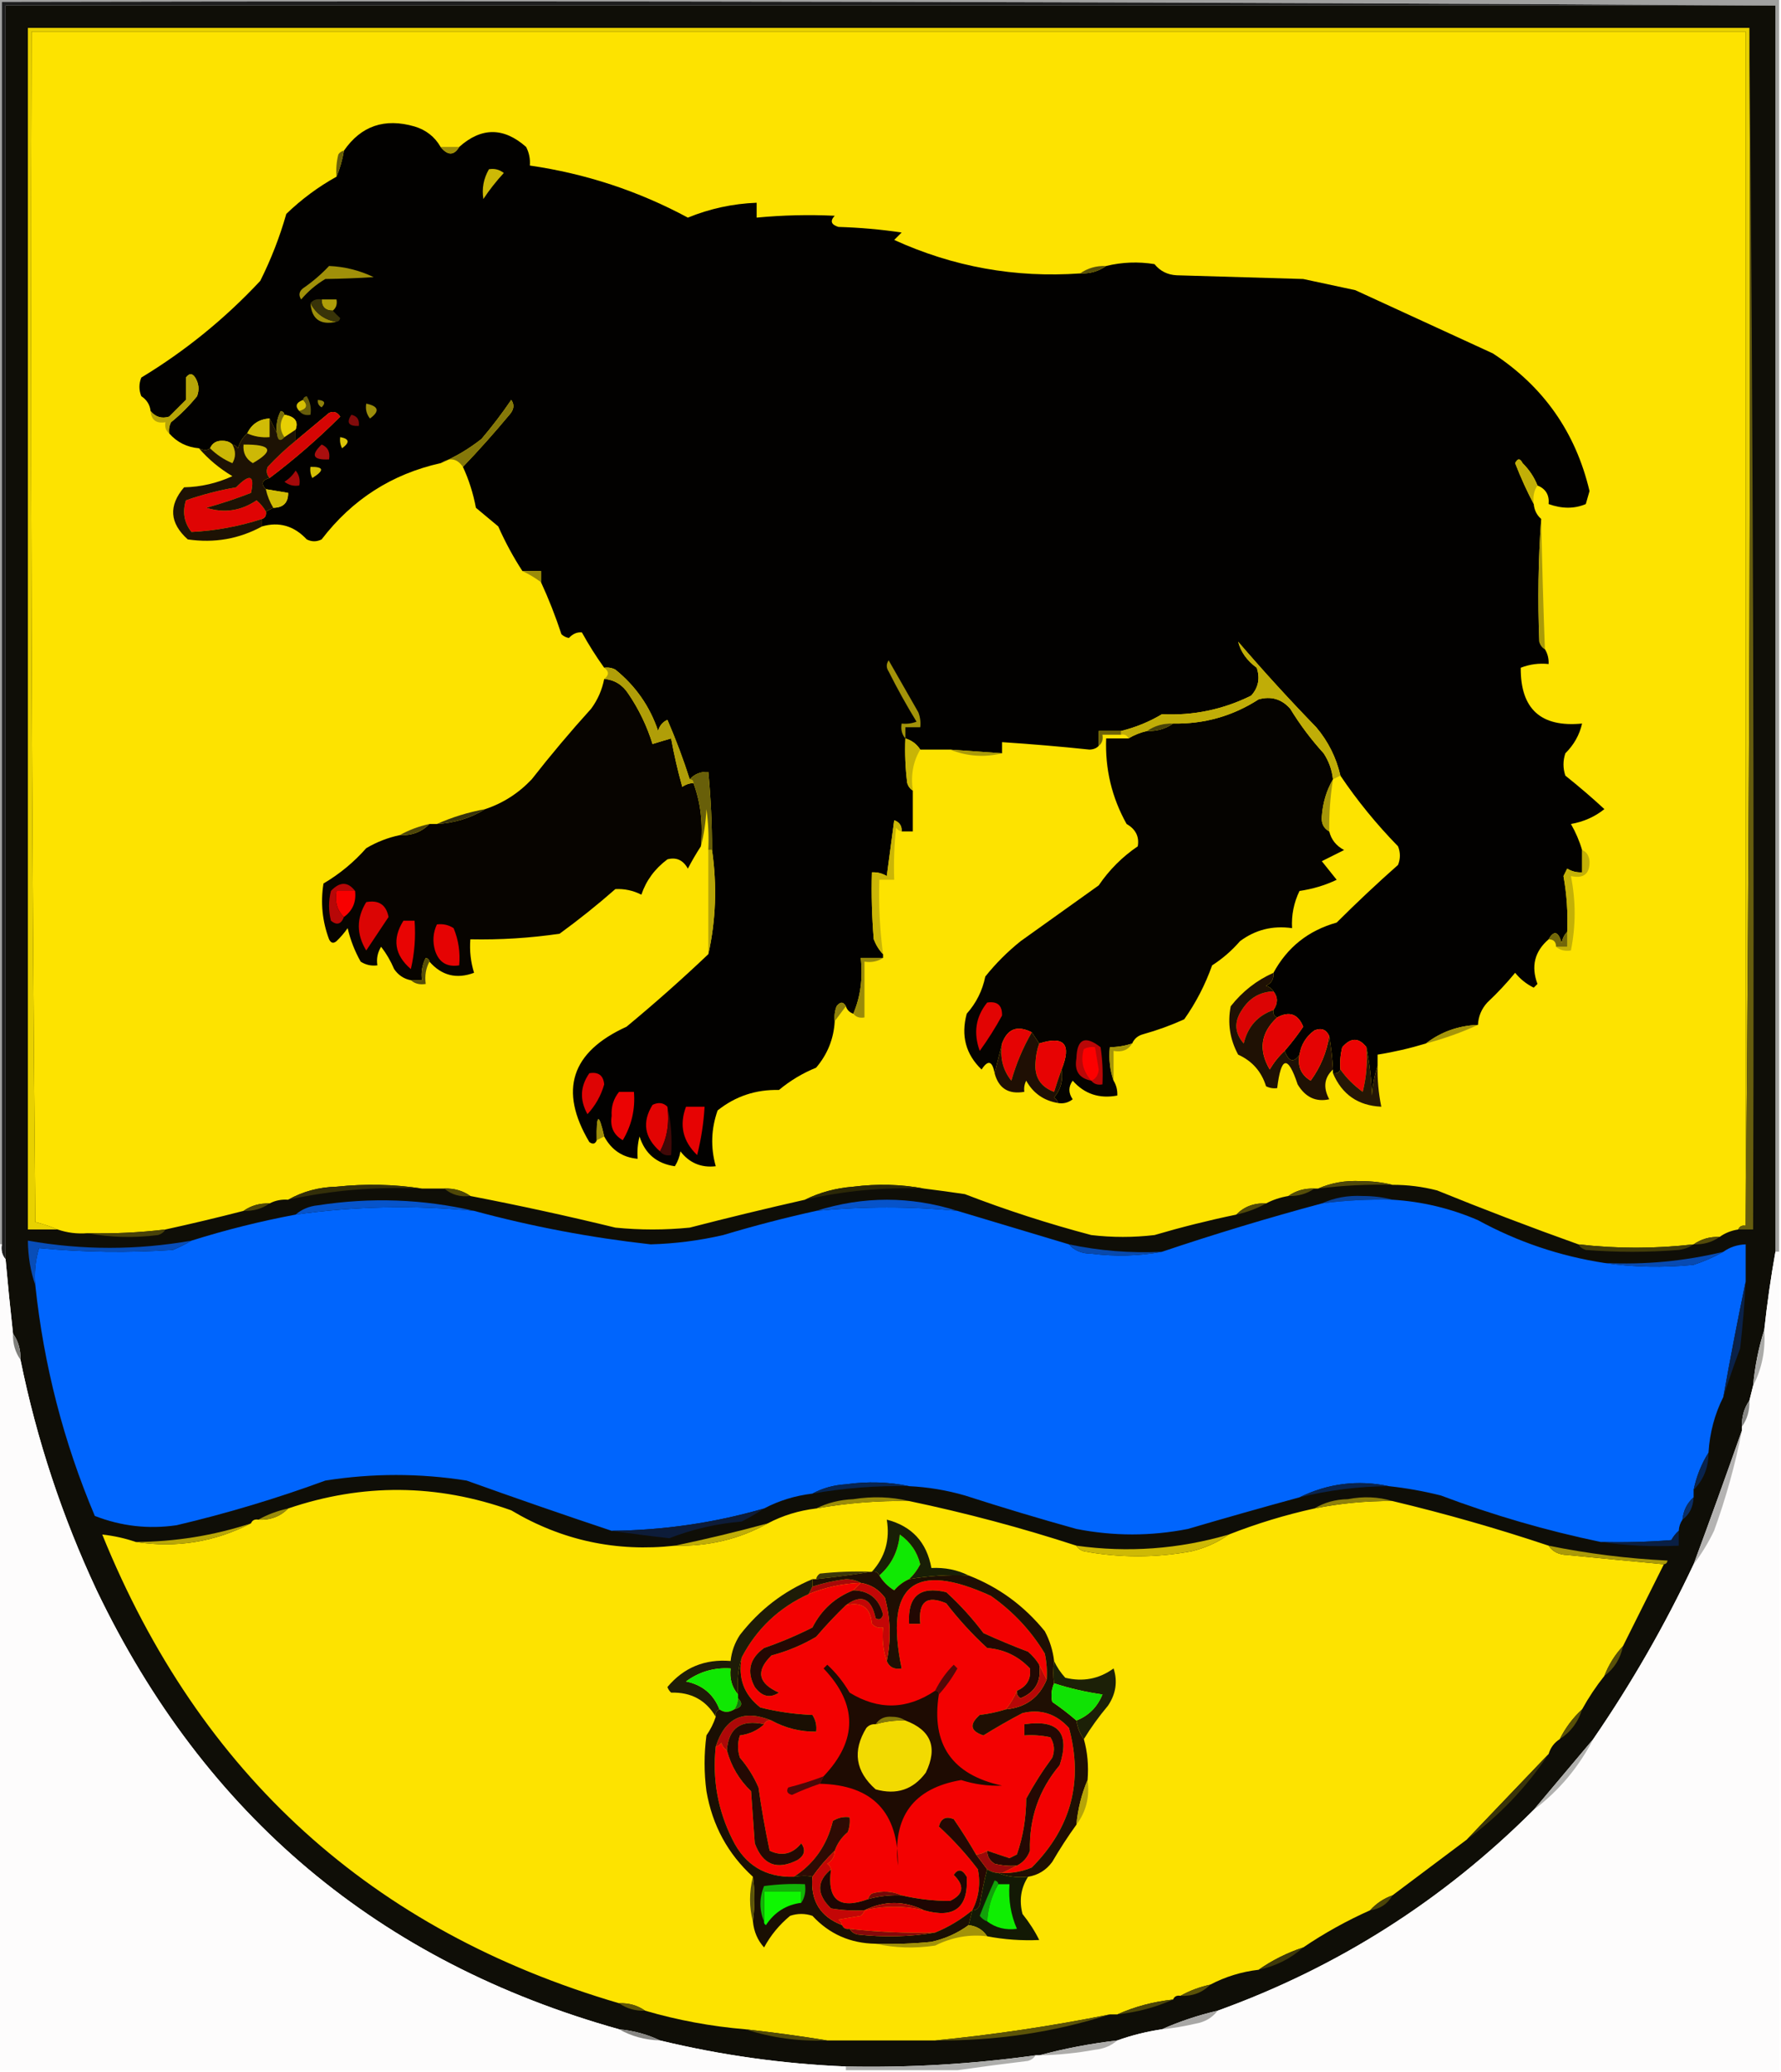 <?xml version="1.0" encoding="UTF-8"?>
<!DOCTYPE svg PUBLIC "-//W3C//DTD SVG 1.1//EN" "http://www.w3.org/Graphics/SVG/1.1/DTD/svg11.dtd">
<svg xmlns="http://www.w3.org/2000/svg" version="1.1" width="479px" height="557px" style="shape-rendering:geometricPrecision; text-rendering:geometricPrecision; image-rendering:optimizeQuality; fill-rule:evenodd; clip-rule:evenodd" xmlns:xlink="http://www.w3.org/1999/xlink">
<g><path style="opacity:1" fill="#a1a1a0" d="M -0.5,-0.5 C 159.167,-0.5 318.833,-0.5 478.5,-0.5C 478.5,111.833 478.5,224.167 478.5,336.5C 478.167,336.5 477.833,336.5 477.5,336.5C 477.5,224.833 477.5,113.167 477.5,1.5C 318.668,0.5 159.668,0.167 0.5,0.5C 0.5,111.833 0.5,223.167 0.5,334.5C 0.167,334.5 -0.167,334.5 -0.5,334.5C -0.5,222.833 -0.5,111.167 -0.5,-0.5 Z"/></g>
<g><path style="opacity:1" fill="#1f1f1f" d="M 477.5,1.5 C 318.833,1.5 160.167,1.5 1.5,1.5C 1.5,113.833 1.5,226.167 1.5,338.5C 0.566,337.432 0.232,336.099 0.5,334.5C 0.5,223.167 0.5,111.833 0.5,0.5C 159.668,0.167 318.668,0.5 477.5,1.5 Z"/></g>
<g><path style="opacity:1" fill="#0f0e07" d="M 477.5,1.5 C 477.5,113.167 477.5,224.833 477.5,336.5C 476.259,343.426 475.259,350.426 474.5,357.5C 472.978,362.273 471.978,367.273 471.5,372.5C 471.167,373.833 470.833,375.167 470.5,376.5C 469.076,378.515 468.41,380.848 468.5,383.5C 468.5,383.833 468.5,384.167 468.5,384.5C 464.317,396.423 459.984,408.423 455.5,420.5C 447.772,436.895 438.772,452.562 428.5,467.5C 423.196,473.808 417.863,480.142 412.5,486.5C 388.127,510.846 359.794,528.846 327.5,540.5C 322.255,541.721 317.255,543.387 312.5,545.5C 308.298,546.132 304.298,547.132 300.5,548.5C 293.282,549.345 286.282,550.678 279.5,552.5C 279.167,552.5 278.833,552.5 278.5,552.5C 261.589,554.856 244.589,555.856 227.5,555.5C 210.581,554.802 193.914,552.469 177.5,548.5C 174.112,546.882 170.446,545.882 166.5,545.5C 101.89,527.395 55.057,488.061 26,427.5C 16.706,407.662 9.873,386.995 5.5,365.5C 5.59,362.848 4.924,360.515 3.5,358.5C 2.76,351.842 2.094,345.175 1.5,338.5C 1.5,226.167 1.5,113.833 1.5,1.5C 160.167,1.5 318.833,1.5 477.5,1.5 Z"/></g>
<g><path style="opacity:1" fill="#e8d100" d="M 470.5,7.5 C 470.833,115.001 470.499,222.335 469.5,329.5C 469.5,222.5 469.5,115.5 469.5,8.5C 315.833,8.5 162.167,8.5 8.5,8.5C 8.167,115.169 8.5,221.835 9.5,328.5C 11.657,329.05 13.657,329.717 15.5,330.5C 12.833,330.5 10.167,330.5 7.5,330.5C 7.5,222.833 7.5,115.167 7.5,7.5C 161.833,7.5 316.167,7.5 470.5,7.5 Z"/></g>
<g><path style="opacity:1" fill="#fde300" d="M 469.5,329.5 C 468.508,329.328 467.842,329.662 467.5,330.5C 465.597,330.796 463.93,331.463 462.5,332.5C 459.848,332.41 457.515,333.076 455.5,334.5C 445.155,335.694 434.821,335.694 424.5,334.5C 411.675,329.914 399.008,325.081 386.5,320C 382.56,318.985 378.56,318.485 374.5,318.5C 371.854,317.836 369.021,317.502 366,317.5C 361.867,317.286 358.034,317.952 354.5,319.5C 354.167,319.5 353.833,319.5 353.5,319.5C 350.848,319.41 348.515,320.076 346.5,321.5C 344.302,321.875 342.302,322.542 340.5,323.5C 337.284,323.345 334.617,324.345 332.5,326.5C 325.096,328.034 317.763,329.868 310.5,332C 304.833,332.667 299.167,332.667 293.5,332C 281.915,328.941 270.582,325.274 259.5,321C 255.83,320.452 252.163,319.952 248.5,319.5C 242.347,318.347 236.014,318.18 229.5,319C 224.813,319.362 220.48,320.529 216.5,322.5C 206.154,324.836 195.821,327.336 185.5,330C 178.833,330.667 172.167,330.667 165.5,330C 152.547,326.847 139.547,324.013 126.5,321.5C 124.485,320.076 122.152,319.41 119.5,319.5C 117.5,319.5 115.5,319.5 113.5,319.5C 106.011,318.344 98.345,318.178 90.5,319C 85.767,319.115 81.434,320.282 77.5,322.5C 75.709,322.366 74.042,322.699 72.5,323.5C 69.848,323.41 67.514,324.076 65.5,325.5C 58.535,327.293 51.535,328.96 44.5,330.5C 37.535,331.341 30.535,331.674 23.5,331.5C 20.721,331.721 18.055,331.388 15.5,330.5C 13.657,329.717 11.657,329.05 9.5,328.5C 8.5,221.835 8.167,115.169 8.5,8.5C 162.167,8.5 315.833,8.5 469.5,8.5C 469.5,115.5 469.5,222.5 469.5,329.5 Z"/></g>
<g><path style="opacity:1" fill="#665d0e" d="M 470.5,7.5 C 471.499,114.999 471.833,222.665 471.5,330.5C 470.167,330.5 468.833,330.5 467.5,330.5C 467.842,329.662 468.508,329.328 469.5,329.5C 470.499,222.335 470.833,115.001 470.5,7.5 Z"/></g>
<g><path style="opacity:1" fill="#020100" d="M 118.5,39.5 C 120.417,41.851 122.084,41.851 123.5,39.5C 129.466,34.174 135.466,34.174 141.5,39.5C 142.309,41.071 142.643,42.738 142.5,44.5C 157.537,46.679 171.703,51.346 185,58.5C 190.926,56.081 197.093,54.748 203.5,54.5C 203.5,55.833 203.5,57.167 203.5,58.5C 210.495,57.833 217.495,57.667 224.5,58C 223.185,59.395 223.519,60.395 225.5,61C 231.196,61.17 236.862,61.67 242.5,62.5C 241.833,63.167 241.167,63.833 240.5,64.5C 256.359,71.735 273.026,74.735 290.5,73.5C 293.152,73.591 295.485,72.924 297.5,71.5C 301.78,70.46 306.113,70.294 310.5,71C 312.026,72.887 314.026,73.887 316.5,74C 327.833,74.333 339.167,74.667 350.5,75C 355.167,76 359.833,77 364.5,78C 376.787,83.657 389.121,89.323 401.5,95C 415.1,103.868 423.767,116.201 427.5,132C 427.167,133.167 426.833,134.333 426.5,135.5C 423.45,136.795 420.117,136.795 416.5,135.5C 416.727,133.067 415.727,131.401 413.5,130.5C 412.611,128.264 411.278,126.264 409.5,124.5C 408.833,123.167 408.167,123.167 407.5,124.5C 408.996,128.353 410.662,132.019 412.5,135.5C 412.66,137.153 413.326,138.486 414.5,139.5C 413.715,150.493 413.548,161.493 414,172.5C 414.278,173.416 414.778,174.082 415.5,174.5C 416.234,175.708 416.567,177.041 416.5,178.5C 413.881,178.232 411.381,178.565 409,179.5C 408.918,190.583 414.418,195.583 425.5,194.5C 424.804,197.554 423.304,200.22 421,202.5C 420.333,204.5 420.333,206.5 421,208.5C 424.633,211.392 428.133,214.392 431.5,217.5C 428.923,219.568 425.923,220.901 422.5,221.5C 423.788,223.739 424.788,226.072 425.5,228.5C 425.5,230.5 425.5,232.5 425.5,234.5C 424.07,234.579 422.736,234.246 421.5,233.5C 421.167,234.167 420.833,234.833 420.5,235.5C 421.394,240.456 421.727,245.456 421.5,250.5C 420.732,251.263 420.232,252.263 420,253.5C 419.116,250.347 417.95,250.014 416.5,252.5C 412.733,255.748 411.733,259.748 413.5,264.5C 413.167,264.833 412.833,265.167 412.5,265.5C 410.52,264.516 408.853,263.183 407.5,261.5C 405.183,264.317 402.683,266.984 400,269.5C 398.441,271.217 397.608,273.217 397.5,275.5C 392.218,275.713 387.552,277.38 383.5,280.5C 379.24,281.796 374.906,282.796 370.5,283.5C 370.5,284.5 370.5,285.5 370.5,286.5C 369.683,288.969 369.183,291.635 369,294.5C 368.825,289.981 368.325,285.647 367.5,281.5C 365.46,278.866 363.293,278.866 361,281.5C 360.505,283.473 360.338,285.473 360.5,287.5C 360.158,288.338 359.492,288.672 358.5,288.5C 358.5,288.167 358.5,287.833 358.5,287.5C 358.334,284.422 358.001,281.422 357.5,278.5C 356.686,276.727 355.352,276.227 353.5,277C 351.266,278.638 349.933,280.805 349.5,283.5C 347.962,285.777 346.629,285.444 345.5,282.5C 347.277,280.461 348.943,278.294 350.5,276C 349.107,272.568 346.774,271.734 343.5,273.5C 342.662,273.158 342.328,272.492 342.5,271.5C 343.72,269.716 343.72,268.05 342.5,266.5C 342.082,265.778 341.416,265.278 340.5,265C 341.973,264.29 342.64,263.124 342.5,261.5C 346.232,254.626 351.899,250.126 359.5,248C 364.912,242.604 370.412,237.437 376,232.5C 376.667,230.833 376.667,229.167 376,227.5C 370.185,221.536 365.018,215.203 360.5,208.5C 359.38,203.639 357.214,199.306 354,195.5C 346.776,188.064 339.776,180.397 333,172.5C 333.72,175.265 335.387,177.599 338,179.5C 338.944,182.347 338.444,184.847 336.5,187C 328.958,190.737 320.958,192.404 312.5,192C 309.07,194.047 305.403,195.547 301.5,196.5C 299.5,196.5 297.5,196.5 295.5,196.5C 295.5,197.833 295.5,199.167 295.5,200.5C 294.903,201.139 294.07,201.472 293,201.5C 285.179,200.679 277.345,200.012 269.5,199.5C 269.5,200.5 269.5,201.5 269.5,202.5C 264.833,202.167 260.167,201.833 255.5,201.5C 252.833,201.5 250.167,201.5 247.5,201.5C 246.564,200.026 245.23,199.026 243.5,198.5C 243.334,202.514 243.501,206.514 244,210.5C 244.278,211.416 244.778,212.082 245.5,212.5C 245.5,216.167 245.5,219.833 245.5,223.5C 244.5,223.5 243.5,223.5 242.5,223.5C 242.585,222.005 241.919,221.005 240.5,220.5C 239.833,225.5 239.167,230.5 238.5,235.5C 237.264,234.754 235.93,234.421 234.5,234.5C 234.334,240.509 234.501,246.509 235,252.5C 235.608,254.066 236.442,255.4 237.5,256.5C 237.5,256.833 237.5,257.167 237.5,257.5C 235.5,257.5 233.5,257.5 231.5,257.5C 232.108,262.944 231.442,267.944 229.5,272.5C 228.5,272.167 227.833,271.5 227.5,270.5C 226.811,269.226 225.977,269.226 225,270.5C 224.51,271.793 224.343,273.127 224.5,274.5C 224.239,279.218 222.573,283.385 219.5,287C 215.835,288.497 212.502,290.497 209.5,293C 203.297,292.846 197.797,294.679 193,298.5C 191.253,303.463 191.087,308.463 192.5,313.5C 188.574,313.953 185.408,312.62 183,309.5C 182.781,310.938 182.281,312.271 181.5,313.5C 176.643,312.808 173.477,310.141 172,305.5C 171.505,307.473 171.338,309.473 171.5,311.5C 167.47,311.151 164.47,309.151 162.5,305.5C 161.034,299.016 160.367,299.349 160.5,306.5C 160.103,307.525 159.437,307.692 158.5,307C 150.252,293.124 153.585,282.791 168.5,276C 176.094,269.718 183.427,263.218 190.5,256.5C 192.539,247.361 192.872,238.027 191.5,228.5C 191.498,221.48 191.165,214.48 190.5,207.5C 188.447,207.402 186.78,208.069 185.5,209.5C 183.827,204.218 181.827,198.885 179.5,193.5C 178.201,194.09 177.368,195.09 177,196.5C 174.78,189.899 170.947,184.399 165.5,180C 164.552,179.517 163.552,179.351 162.5,179.5C 160.329,176.484 158.329,173.318 156.5,170C 155.223,169.873 154.057,170.373 153,171.5C 152.228,171.355 151.561,171.022 151,170.5C 149.412,165.67 147.579,161.004 145.5,156.5C 145.5,155.5 145.5,154.5 145.5,153.5C 143.833,153.5 142.167,153.5 140.5,153.5C 138.071,149.778 135.904,145.778 134,141.5C 132,139.833 130,138.167 128,136.5C 127.252,132.567 126.085,128.9 124.5,125.5C 128.75,121.073 132.917,116.407 137,111.5C 138.241,110.123 138.408,108.79 137.5,107.5C 135.025,111.142 132.358,114.642 129.5,118C 126.024,120.729 122.357,122.895 118.5,124.5C 105.391,127.429 94.724,134.262 86.5,145C 85.167,145.667 83.833,145.667 82.5,145C 79.097,141.361 75.097,140.194 70.5,141.5C 70.5,140.833 70.5,140.167 70.5,139.5C 71.338,139.158 71.672,138.492 71.5,137.5C 72.167,137.167 72.833,136.833 73.5,136.5C 76.179,136.475 77.512,135.142 77.5,132.5C 75.5,132.167 73.5,131.833 71.5,131.5C 70.115,130.053 70.448,129.053 72.5,128.5C 79.176,123.48 85.509,117.98 91.5,112C 90.725,110.77 89.725,110.437 88.5,111C 85.469,113.508 82.469,116.008 79.5,118.5C 79.5,117.5 79.5,116.5 79.5,115.5C 80.307,113.285 79.307,111.951 76.5,111.5C 76.44,110.957 76.107,110.624 75.5,110.5C 74.534,112.396 74.201,114.396 74.5,116.5C 73.833,115.167 73.167,113.833 72.5,112.5C 69.663,112.684 67.663,114.018 66.5,116.5C 65.313,117.534 64.48,118.867 64,120.5C 63.617,119.944 63.117,119.611 62.5,119.5C 61.903,118.861 61.07,118.528 60,118.5C 58.301,118.387 57.134,119.053 56.5,120.5C 55.798,121.116 54.798,121.116 53.5,120.5C 50.281,120.224 47.615,118.891 45.5,116.5C 45.35,115.448 45.517,114.448 46,113.5C 48.544,111.446 50.877,109.113 53,106.5C 53.651,104.765 53.485,103.098 52.5,101.5C 51.726,100.289 50.893,100.289 50,101.5C 50,103.5 50,105.5 50,107.5C 48.5,109 47,110.5 45.5,112C 43.505,112.613 41.838,112.113 40.5,110.5C 40.315,108.804 39.481,107.471 38,106.5C 37.333,104.833 37.333,103.167 38,101.5C 49.851,94.318 60.518,85.651 70,75.5C 72.907,69.692 75.24,63.692 77,57.5C 81.123,53.536 85.623,50.203 90.5,47.5C 91.407,45.343 92.073,43.01 92.5,40.5C 97.113,33.832 103.446,31.665 111.5,34C 114.595,34.935 116.929,36.769 118.5,39.5 Z"/></g>
<g><path style="opacity:1" fill="#9f8f07" d="M 118.5,39.5 C 120.167,39.5 121.833,39.5 123.5,39.5C 122.084,41.851 120.417,41.851 118.5,39.5 Z"/></g>
<g><path style="opacity:1" fill="#6a6009" d="M 92.5,40.5 C 92.073,43.01 91.407,45.343 90.5,47.5C 90.338,45.473 90.504,43.473 91,41.5C 91.383,40.944 91.883,40.611 92.5,40.5 Z"/></g>
<g><path style="opacity:1" fill="#cdb906" d="M 131.5,45.5 C 132.978,45.238 134.311,45.571 135.5,46.5C 133.476,48.69 131.643,51.023 130,53.5C 129.554,50.667 130.054,48.001 131.5,45.5 Z"/></g>
<g><path style="opacity:1" fill="#585009" d="M 297.5,71.5 C 295.485,72.924 293.152,73.591 290.5,73.5C 292.515,72.076 294.848,71.409 297.5,71.5 Z"/></g>
<g><path style="opacity:1" fill="#a09009" d="M 88.5,71.5 C 92.698,71.677 96.698,72.677 100.5,74.5C 96.236,74.769 91.903,74.936 87.5,75C 85.04,76.458 82.873,78.291 81,80.5C 80.251,79.365 80.417,78.365 81.5,77.5C 84.091,75.719 86.424,73.719 88.5,71.5 Z"/></g>
<g><path style="opacity:1" fill="#af9e08" d="M 86.5,80.5 C 87.833,80.5 89.167,80.5 90.5,80.5C 90.737,81.791 90.404,82.791 89.5,83.5C 87.5,83.5 86.5,82.5 86.5,80.5 Z"/></g>
<g><path style="opacity:1" fill="#9c8d0a" d="M 83.5,81.5 C 85.026,84.368 87.359,86.035 90.5,86.5C 86.149,87.467 83.815,85.8 83.5,81.5 Z"/></g>
<g><path style="opacity:1" fill="#383308" d="M 83.5,81.5 C 84.209,80.596 85.209,80.263 86.5,80.5C 86.5,82.5 87.5,83.5 89.5,83.5C 90.091,84.151 90.757,84.818 91.5,85.5C 91.376,86.107 91.043,86.44 90.5,86.5C 87.359,86.035 85.026,84.368 83.5,81.5 Z"/></g>
<g><path style="opacity:1" fill="#b7a507" d="M 45.5,116.5 C 44.596,115.791 44.263,114.791 44.5,113.5C 42.027,113.912 40.694,112.912 40.5,110.5C 41.838,112.113 43.505,112.613 45.5,112C 47,110.5 48.5,109 50,107.5C 50,105.5 50,103.5 50,101.5C 50.893,100.289 51.726,100.289 52.5,101.5C 53.485,103.098 53.651,104.765 53,106.5C 50.877,109.113 48.544,111.446 46,113.5C 45.517,114.448 45.35,115.448 45.5,116.5 Z"/></g>
<g><path style="opacity:1" fill="#665c0a" d="M 81.5,107.5 C 81.56,106.957 81.893,106.624 82.5,106.5C 83.452,108.045 83.785,109.712 83.5,111.5C 82.209,111.737 81.209,111.404 80.5,110.5C 82.552,109.947 82.885,108.947 81.5,107.5 Z"/></g>
<g><path style="opacity:1" fill="#d5bf04" d="M 81.5,107.5 C 82.885,108.947 82.552,109.947 80.5,110.5C 79.285,109.221 79.618,108.221 81.5,107.5 Z"/></g>
<g><path style="opacity:1" fill="#90820a" d="M 85.5,107.5 C 87.337,107.639 87.67,108.306 86.5,109.5C 85.703,109.043 85.369,108.376 85.5,107.5 Z"/></g>
<g><path style="opacity:1" fill="#9d8e0a" d="M 98.5,108.5 C 101.861,109.203 102.194,110.537 99.5,112.5C 98.571,111.311 98.238,109.978 98.5,108.5 Z"/></g>
<g><path style="opacity:1" fill="#e7cf03" d="M 76.5,111.5 C 79.307,111.951 80.307,113.285 79.5,115.5C 78.5,116.167 77.5,116.833 76.5,117.5C 75.167,115.5 75.167,113.5 76.5,111.5 Z"/></g>
<g><path style="opacity:1" fill="#810b0b" d="M 94.5,111.5 C 96.048,111.821 96.715,112.821 96.5,114.5C 93.752,114.598 93.086,113.598 94.5,111.5 Z"/></g>
<g><path style="opacity:1" fill="#d0bb06" d="M 72.5,112.5 C 72.5,114.167 72.5,115.833 72.5,117.5C 70.379,117.675 68.379,117.341 66.5,116.5C 67.663,114.018 69.663,112.684 72.5,112.5 Z"/></g>
<g><path style="opacity:1" fill="#d50504" d="M 72.5,128.5 C 71.697,127.577 71.53,126.577 72,125.5C 74.396,122.933 76.896,120.6 79.5,118.5C 82.469,116.008 85.469,113.508 88.5,111C 89.725,110.437 90.725,110.77 91.5,112C 85.509,117.98 79.176,123.48 72.5,128.5 Z"/></g>
<g><path style="opacity:1" fill="#796e08" d="M 76.5,111.5 C 75.167,113.5 75.167,115.5 76.5,117.5C 75.377,118.757 74.711,118.424 74.5,116.5C 74.201,114.396 74.534,112.396 75.5,110.5C 76.107,110.624 76.44,110.957 76.5,111.5 Z"/></g>
<g><path style="opacity:1" fill="#cbb706" d="M 62.5,119.5 C 63.434,121.239 63.434,122.905 62.5,124.5C 60.21,123.533 58.21,122.2 56.5,120.5C 57.134,119.053 58.301,118.387 60,118.5C 61.07,118.528 61.903,118.861 62.5,119.5 Z"/></g>
<g><path style="opacity:1" fill="#dcc608" d="M 91.5,117.5 C 93.973,117.947 94.14,118.947 92,120.5C 91.517,119.552 91.35,118.552 91.5,117.5 Z"/></g>
<g><path style="opacity:1" fill="#aa0e0e" d="M 86.5,119.5 C 88.177,120.183 88.843,121.517 88.5,123.5C 84.155,123.702 83.488,122.369 86.5,119.5 Z"/></g>
<g><path style="opacity:1" fill="#857809" d="M 124.5,125.5 C 122.925,123.214 120.925,122.881 118.5,124.5C 122.357,122.895 126.024,120.729 129.5,118C 132.358,114.642 135.025,111.142 137.5,107.5C 138.408,108.79 138.241,110.123 137,111.5C 132.917,116.407 128.75,121.073 124.5,125.5 Z"/></g>
<g><path style="opacity:1" fill="#d5c005" d="M 83.5,125.5 C 87.133,125.443 87.3,126.443 84,128.5C 83.517,127.552 83.35,126.552 83.5,125.5 Z"/></g>
<g><path style="opacity:1" fill="#a4090a" d="M 79.5,126.5 C 80.434,127.568 80.768,128.901 80.5,130.5C 79.022,130.762 77.689,130.429 76.5,129.5C 77.77,128.712 78.77,127.712 79.5,126.5 Z"/></g>
<g><path style="opacity:1" fill="#c2af07" d="M 413.5,130.5 C 412.549,131.919 412.216,133.585 412.5,135.5C 410.662,132.019 408.996,128.353 407.5,124.5C 408.167,123.167 408.833,123.167 409.5,124.5C 411.278,126.264 412.611,128.264 413.5,130.5 Z"/></g>
<g><path style="opacity:1" fill="#df0404" d="M 71.5,137.5 C 71.672,138.492 71.338,139.158 70.5,139.5C 64.261,141.515 57.927,142.682 51.5,143C 49.522,140.503 49.022,137.669 50,134.5C 54.357,132.97 58.857,131.803 63.5,131C 67.227,127.212 68.561,127.712 67.5,132.5C 63.562,134.035 59.562,135.368 55.5,136.5C 60.316,138.002 64.816,137.335 69,134.5C 70.045,135.373 70.878,136.373 71.5,137.5 Z"/></g>
<g><path style="opacity:1" fill="#d2bd06" d="M 71.5,131.5 C 73.5,131.833 75.5,132.167 77.5,132.5C 77.512,135.142 76.179,136.475 73.5,136.5C 72.559,134.95 71.892,133.284 71.5,131.5 Z"/></g>
<g><path style="opacity:1" fill="#1d1204" d="M 72.5,112.5 C 73.167,113.833 73.833,115.167 74.5,116.5C 74.711,118.424 75.377,118.757 76.5,117.5C 77.5,116.833 78.5,116.167 79.5,115.5C 79.5,116.5 79.5,117.5 79.5,118.5C 76.896,120.6 74.396,122.933 72,125.5C 71.53,126.577 71.697,127.577 72.5,128.5C 70.448,129.053 70.115,130.053 71.5,131.5C 71.892,133.284 72.559,134.95 73.5,136.5C 72.833,136.833 72.167,137.167 71.5,137.5C 70.878,136.373 70.045,135.373 69,134.5C 64.816,137.335 60.316,138.002 55.5,136.5C 59.562,135.368 63.562,134.035 67.5,132.5C 68.561,127.712 67.227,127.212 63.5,131C 58.857,131.803 54.357,132.97 50,134.5C 49.022,137.669 49.522,140.503 51.5,143C 57.927,142.682 64.261,141.515 70.5,139.5C 70.5,140.167 70.5,140.833 70.5,141.5C 64.294,144.88 57.628,146.046 50.5,145C 45.618,140.625 45.285,135.958 49.5,131C 54.056,130.891 58.389,129.891 62.5,128C 59.059,125.958 56.059,123.458 53.5,120.5C 54.798,121.116 55.798,121.116 56.5,120.5C 58.21,122.2 60.21,123.533 62.5,124.5C 63.434,122.905 63.434,121.239 62.5,119.5C 63.117,119.611 63.617,119.944 64,120.5C 64.48,118.867 65.313,117.534 66.5,116.5C 68.379,117.341 70.379,117.675 72.5,117.5C 72.5,115.833 72.5,114.167 72.5,112.5 Z"/></g>
<g><path style="opacity:1" fill="#cdb806" d="M 65.5,119.5 C 73.041,119.44 73.874,121.107 68,124.5C 66.124,123.381 65.291,121.714 65.5,119.5 Z"/></g>
<g><path style="opacity:1" fill="#9b8b08" d="M 140.5,153.5 C 142.167,153.5 143.833,153.5 145.5,153.5C 145.5,154.5 145.5,155.5 145.5,156.5C 143.887,155.308 142.22,154.308 140.5,153.5 Z"/></g>
<g><path style="opacity:1" fill="#ab9b08" d="M 414.5,139.5 C 414.73,151.027 415.063,162.693 415.5,174.5C 414.778,174.082 414.278,173.416 414,172.5C 413.548,161.493 413.715,150.493 414.5,139.5 Z"/></g>
<g><path style="opacity:1" fill="#a39309" d="M 243.5,198.5 C 242.566,197.432 242.232,196.099 242.5,194.5C 243.873,194.657 245.207,194.49 246.5,194C 243.813,189.609 241.313,185.109 239,180.5C 238.333,179.5 238.333,178.5 239,177.5C 241.662,182.13 244.328,186.797 247,191.5C 247.49,192.793 247.657,194.127 247.5,195.5C 246.167,195.5 244.833,195.5 243.5,195.5C 243.5,196.5 243.5,197.5 243.5,198.5 Z"/></g>
<g><path style="opacity:1" fill="#070400" d="M 162.5,182.5 C 165.263,182.744 167.429,184.077 169,186.5C 171.845,190.69 174.012,195.19 175.5,200C 177.044,199.513 178.71,199.013 180.5,198.5C 181.288,202.868 182.288,207.201 183.5,211.5C 184.417,210.873 185.417,210.539 186.5,210.5C 188.45,215.735 189.117,221.402 188.5,227.5C 187.243,229.422 186.077,231.422 185,233.5C 183.737,231.203 181.903,230.37 179.5,231C 176.112,233.531 173.779,236.698 172.5,240.5C 170.269,239.376 167.936,238.876 165.5,239C 160.713,243.202 155.713,247.202 150.5,251C 142.541,252.164 134.541,252.664 126.5,252.5C 126.26,255.579 126.593,258.579 127.5,261.5C 122.784,263.257 118.784,262.257 115.5,258.5C 115.44,257.957 115.107,257.624 114.5,257.5C 113.534,259.396 113.201,261.396 113.5,263.5C 112.5,263.5 111.5,263.5 110.5,263.5C 108.629,263.141 107.129,262.141 106,260.5C 105.086,258.336 103.919,256.336 102.5,254.5C 101.548,256.045 101.215,257.712 101.5,259.5C 99.856,259.714 98.356,259.38 97,258.5C 95.4,255.666 94.234,252.666 93.5,249.5C 92.618,250.76 91.618,251.926 90.5,253C 89.668,253.688 89.002,253.521 88.5,252.5C 86.68,247.638 86.18,242.638 87,237.5C 91.358,234.928 95.191,231.761 98.5,228C 101.327,226.336 104.327,225.17 107.5,224.5C 110.716,224.655 113.383,223.655 115.5,221.5C 116.167,221.5 116.833,221.5 117.5,221.5C 122.264,221.231 126.597,219.898 130.5,217.5C 135.271,215.919 139.437,213.252 143,209.5C 148.096,202.981 153.429,196.648 159,190.5C 160.768,188.088 161.935,185.421 162.5,182.5 Z"/></g>
<g><path style="opacity:1" fill="#050300" d="M 358.5,209.5 C 356.759,212.482 355.759,215.815 355.5,219.5C 355.34,221.355 356.007,222.688 357.5,223.5C 358.055,225.729 359.389,227.395 361.5,228.5C 359.5,229.5 357.5,230.5 355.5,231.5C 356.833,233.167 358.167,234.833 359.5,236.5C 356.383,237.984 353.05,238.984 349.5,239.5C 347.973,242.66 347.307,245.993 347.5,249.5C 342.298,248.756 337.631,249.923 333.5,253C 331.295,255.54 328.795,257.707 326,259.5C 324.138,264.726 321.638,269.559 318.5,274C 314.932,275.618 311.265,276.951 307.5,278C 306.058,278.377 305.058,279.21 304.5,280.5C 302.565,281.15 300.565,281.483 298.5,281.5C 298.19,284.713 298.523,287.713 299.5,290.5C 300.234,291.708 300.567,293.041 300.5,294.5C 295.666,295.41 291.666,294.077 288.5,290.5C 287.319,292.135 287.319,293.802 288.5,295.5C 287.311,296.429 285.978,296.762 284.5,296.5C 284.389,295.883 284.056,295.383 283.5,295C 285.291,292.894 285.958,290.394 285.5,287.5C 288.254,280.702 286.254,278.368 279.5,280.5C 278.833,279.5 278.167,278.5 277.5,277.5C 273.626,275.532 270.96,276.532 269.5,280.5C 268.833,283.167 268.167,285.833 267.5,288.5C 266.89,285.161 265.723,284.828 264,287.5C 259.74,283.417 258.407,278.417 260,272.5C 262.554,269.64 264.221,266.307 265,262.5C 267.79,259.009 270.957,255.842 274.5,253C 281.5,248 288.5,243 295.5,238C 298.333,233.833 301.833,230.333 306,227.5C 306.449,224.906 305.449,222.906 303,221.5C 299.025,214.395 297.192,206.729 297.5,198.5C 299.5,198.5 301.5,198.5 303.5,198.5C 305.05,197.559 306.716,196.893 308.5,196.5C 311.152,196.59 313.485,195.924 315.5,194.5C 323.859,194.657 331.526,192.49 338.5,188C 341.85,187.07 344.683,187.903 347,190.5C 349.615,194.783 352.615,198.783 356,202.5C 357.411,204.65 358.245,206.984 358.5,209.5 Z"/></g>
<g><path style="opacity:1" fill="#c0ad07" d="M 360.5,208.5 C 359.833,208.833 359.167,209.167 358.5,209.5C 358.245,206.984 357.411,204.65 356,202.5C 352.615,198.783 349.615,194.783 347,190.5C 344.683,187.903 341.85,187.07 338.5,188C 331.526,192.49 323.859,194.657 315.5,194.5C 312.848,194.41 310.515,195.076 308.5,196.5C 306.716,196.893 305.05,197.559 303.5,198.5C 303.158,197.662 302.492,197.328 301.5,197.5C 301.5,197.167 301.5,196.833 301.5,196.5C 305.403,195.547 309.07,194.047 312.5,192C 320.958,192.404 328.958,190.737 336.5,187C 338.444,184.847 338.944,182.347 338,179.5C 335.387,177.599 333.72,175.265 333,172.5C 339.776,180.397 346.776,188.064 354,195.5C 357.214,199.306 359.38,203.639 360.5,208.5 Z"/></g>
<g><path style="opacity:1" fill="#b09e08" d="M 162.5,179.5 C 163.552,179.351 164.552,179.517 165.5,180C 170.947,184.399 174.78,189.899 177,196.5C 177.368,195.09 178.201,194.09 179.5,193.5C 181.827,198.885 183.827,204.218 185.5,209.5C 186.167,209.5 186.5,209.833 186.5,210.5C 185.417,210.539 184.417,210.873 183.5,211.5C 182.288,207.201 181.288,202.868 180.5,198.5C 178.71,199.013 177.044,199.513 175.5,200C 174.012,195.19 171.845,190.69 169,186.5C 167.429,184.077 165.263,182.744 162.5,182.5C 163.833,181.5 163.833,180.5 162.5,179.5 Z"/></g>
<g><path style="opacity:1" fill="#484209" d="M 315.5,194.5 C 313.485,195.924 311.152,196.59 308.5,196.5C 310.515,195.076 312.848,194.41 315.5,194.5 Z"/></g>
<g><path style="opacity:1" fill="#6e6308" d="M 301.5,196.5 C 301.5,196.833 301.5,197.167 301.5,197.5C 299.833,197.5 298.167,197.5 296.5,197.5C 296.737,198.791 296.404,199.791 295.5,200.5C 295.5,199.167 295.5,197.833 295.5,196.5C 297.5,196.5 299.5,196.5 301.5,196.5 Z"/></g>
<g><path style="opacity:1" fill="#c8b406" d="M 243.5,198.5 C 245.23,199.026 246.564,200.026 247.5,201.5C 245.586,204.684 244.92,208.351 245.5,212.5C 244.778,212.082 244.278,211.416 244,210.5C 243.501,206.514 243.334,202.514 243.5,198.5 Z"/></g>
<g><path style="opacity:1" fill="#aa9a08" d="M 255.5,201.5 C 260.167,201.833 264.833,202.167 269.5,202.5C 264.769,203.661 260.103,203.328 255.5,201.5 Z"/></g>
<g><path style="opacity:1" fill="#685f09" d="M 191.5,228.5 C 191.167,228.5 190.833,228.5 190.5,228.5C 190.665,224.818 190.499,221.152 190,217.5C 189.821,221.025 189.321,224.359 188.5,227.5C 189.117,221.402 188.45,215.735 186.5,210.5C 186.5,209.833 186.167,209.5 185.5,209.5C 186.78,208.069 188.447,207.402 190.5,207.5C 191.165,214.48 191.498,221.48 191.5,228.5 Z"/></g>
<g><path style="opacity:1" fill="#a69609" d="M 358.5,209.5 C 357.771,214.13 357.437,218.797 357.5,223.5C 356.007,222.688 355.34,221.355 355.5,219.5C 355.759,215.815 356.759,212.482 358.5,209.5 Z"/></g>
<g><path style="opacity:1" fill="#38330b" d="M 130.5,217.5 C 126.597,219.898 122.264,221.231 117.5,221.5C 121.584,219.674 125.917,218.34 130.5,217.5 Z"/></g>
<g><path style="opacity:1" fill="#4e460a" d="M 115.5,221.5 C 113.383,223.655 110.716,224.655 107.5,224.5C 109.936,223.129 112.603,222.129 115.5,221.5 Z"/></g>
<g><path style="opacity:1" fill="#c4b106" d="M 425.5,228.5 C 426.693,228.97 427.36,229.97 427.5,231.5C 427.597,234.911 425.93,236.245 422.5,235.5C 423.833,242.167 423.833,248.833 422.5,255.5C 420.901,255.768 419.568,255.434 418.5,254.5C 419.5,254.5 420.5,254.5 421.5,254.5C 421.5,253.167 421.5,251.833 421.5,250.5C 421.727,245.456 421.394,240.456 420.5,235.5C 420.833,234.833 421.167,234.167 421.5,233.5C 422.736,234.246 424.07,234.579 425.5,234.5C 425.5,232.5 425.5,230.5 425.5,228.5 Z"/></g>
<g><path style="opacity:1" fill="#f80000" d="M 95.5,239.5 C 95.85,242.453 94.85,244.787 92.5,246.5C 90.656,244.721 89.99,242.388 90.5,239.5C 92.167,239.5 93.833,239.5 95.5,239.5 Z"/></g>
<g><path style="opacity:1" fill="#cbb606" d="M 242.5,223.5 C 241.883,223.389 241.383,223.056 241,222.5C 240.501,227.155 240.334,231.821 240.5,236.5C 239.167,236.5 237.833,236.5 236.5,236.5C 236.287,243.211 236.62,249.877 237.5,256.5C 236.442,255.4 235.608,254.066 235,252.5C 234.501,246.509 234.334,240.509 234.5,234.5C 235.93,234.421 237.264,234.754 238.5,235.5C 239.167,230.5 239.833,225.5 240.5,220.5C 241.919,221.005 242.585,222.005 242.5,223.5 Z"/></g>
<g><path style="opacity:1" fill="#b70707" d="M 95.5,239.5 C 93.833,239.5 92.167,239.5 90.5,239.5C 89.99,242.388 90.656,244.721 92.5,246.5C 91.746,248.466 90.579,248.8 89,247.5C 88.333,244.833 88.333,242.167 89,239.5C 91.393,236.959 93.56,236.959 95.5,239.5 Z"/></g>
<g><path style="opacity:1" fill="#db0504" d="M 98.5,242.5 C 101.864,241.873 103.864,243.206 104.5,246.5C 102.535,249.476 100.535,252.476 98.5,255.5C 95.839,251.145 95.839,246.812 98.5,242.5 Z"/></g>
<g><path style="opacity:1" fill="#b7a508" d="M 190.5,228.5 C 190.833,228.5 191.167,228.5 191.5,228.5C 192.872,238.027 192.539,247.361 190.5,256.5C 190.5,247.167 190.5,237.833 190.5,228.5 Z"/></g>
<g><path style="opacity:1" fill="#e80403" d="M 108.5,247.5 C 109.5,247.5 110.5,247.5 111.5,247.5C 111.826,251.884 111.492,256.217 110.5,260.5C 106.104,256.727 105.437,252.393 108.5,247.5 Z"/></g>
<g><path style="opacity:1" fill="#e50303" d="M 117.5,248.5 C 119.144,248.286 120.644,248.62 122,249.5C 123.316,252.688 123.816,256.022 123.5,259.5C 120.192,260.026 118.026,258.693 117,255.5C 116.297,253.071 116.463,250.738 117.5,248.5 Z"/></g>
<g><path style="opacity:1" fill="#72670a" d="M 421.5,250.5 C 421.5,251.833 421.5,253.167 421.5,254.5C 420.5,254.5 419.5,254.5 418.5,254.5C 418.5,253.167 417.833,252.5 416.5,252.5C 417.95,250.014 419.116,250.347 420,253.5C 420.232,252.263 420.732,251.263 421.5,250.5 Z"/></g>
<g><path style="opacity:1" fill="#564e08" d="M 115.5,258.5 C 114.539,260.265 114.205,262.265 114.5,264.5C 112.901,264.768 111.568,264.434 110.5,263.5C 111.5,263.5 112.5,263.5 113.5,263.5C 113.201,261.396 113.534,259.396 114.5,257.5C 115.107,257.624 115.44,257.957 115.5,258.5 Z"/></g>
<g><path style="opacity:1" fill="#dc0404" d="M 342.5,266.5 C 343.72,268.05 343.72,269.716 342.5,271.5C 338.236,272.997 335.569,275.997 334.5,280.5C 332.037,277.665 331.87,274.665 334,271.5C 336.019,268.288 338.853,266.622 342.5,266.5 Z"/></g>
<g><path style="opacity:1" fill="#e20403" d="M 265.5,269.5 C 268.243,269.077 269.576,270.244 269.5,273C 267.692,276.304 265.692,279.471 263.5,282.5C 261.744,277.655 262.411,273.322 265.5,269.5 Z"/></g>
<g><path style="opacity:1" fill="#9a8b09" d="M 237.5,257.5 C 236.081,258.451 234.415,258.784 232.5,258.5C 232.5,263.5 232.5,268.5 232.5,273.5C 231.209,273.737 230.209,273.404 229.5,272.5C 231.442,267.944 232.108,262.944 231.5,257.5C 233.5,257.5 235.5,257.5 237.5,257.5 Z"/></g>
<g><path style="opacity:1" fill="#8f810a" d="M 227.5,270.5 C 226.5,271.833 225.5,273.167 224.5,274.5C 224.343,273.127 224.51,271.793 225,270.5C 225.977,269.226 226.811,269.226 227.5,270.5 Z"/></g>
<g><path style="opacity:1" fill="#1f1104" d="M 342.5,261.5 C 342.64,263.124 341.973,264.29 340.5,265C 341.416,265.278 342.082,265.778 342.5,266.5C 338.853,266.622 336.019,268.288 334,271.5C 331.87,274.665 332.037,277.665 334.5,280.5C 335.569,275.997 338.236,272.997 342.5,271.5C 342.328,272.492 342.662,273.158 343.5,273.5C 339.071,277.595 338.404,282.262 341.5,287.5C 342.612,285.581 343.946,283.914 345.5,282.5C 346.629,285.444 347.962,285.777 349.5,283.5C 348.907,286.596 349.907,288.929 352.5,290.5C 355.142,286.874 356.808,282.874 357.5,278.5C 358.001,281.422 358.334,284.422 358.5,287.5C 356.144,289.683 355.811,292.35 357.5,295.5C 353.908,296.294 351.075,294.961 349,291.5C 346.372,283.574 344.539,283.907 343.5,292.5C 342.448,292.649 341.448,292.483 340.5,292C 339.271,288.038 336.771,285.205 333,283.5C 330.78,279.405 330.113,275.072 331,270.5C 334.136,266.522 337.969,263.522 342.5,261.5 Z"/></g>
<g><path style="opacity:1" fill="#e40303" d="M 345.5,282.5 C 343.946,283.914 342.612,285.581 341.5,287.5C 338.404,282.262 339.071,277.595 343.5,273.5C 346.774,271.734 349.107,272.568 350.5,276C 348.943,278.294 347.277,280.461 345.5,282.5 Z"/></g>
<g><path style="opacity:1" fill="#e50303" d="M 277.5,277.5 C 275.169,281.51 273.336,285.843 272,290.5C 269.714,287.635 268.88,284.302 269.5,280.5C 270.96,276.532 273.626,275.532 277.5,277.5 Z"/></g>
<g><path style="opacity:1" fill="#a69609" d="M 397.5,275.5 C 393.181,277.5 388.514,279.167 383.5,280.5C 387.552,277.38 392.218,275.713 397.5,275.5 Z"/></g>
<g><path style="opacity:1" fill="#e40303" d="M 357.5,278.5 C 356.808,282.874 355.142,286.874 352.5,290.5C 349.907,288.929 348.907,286.596 349.5,283.5C 349.933,280.805 351.266,278.638 353.5,277C 355.352,276.227 356.686,276.727 357.5,278.5 Z"/></g>
<g><path style="opacity:1" fill="#e70303" d="M 285.5,287.5 C 284.835,289.369 284.169,291.369 283.5,293.5C 279.821,292.151 278.155,289.484 278.5,285.5C 278.592,283.742 278.925,282.076 279.5,280.5C 286.254,278.368 288.254,280.702 285.5,287.5 Z"/></g>
<g><path style="opacity:1" fill="#1f0f04" d="M 277.5,277.5 C 278.167,278.5 278.833,279.5 279.5,280.5C 278.925,282.076 278.592,283.742 278.5,285.5C 278.155,289.484 279.821,292.151 283.5,293.5C 284.169,291.369 284.835,289.369 285.5,287.5C 285.958,290.394 285.291,292.894 283.5,295C 284.056,295.383 284.389,295.883 284.5,296.5C 280.684,295.846 277.851,293.846 276,290.5C 275.517,291.448 275.351,292.448 275.5,293.5C 271.254,294.239 268.587,292.573 267.5,288.5C 268.167,285.833 268.833,283.167 269.5,280.5C 268.88,284.302 269.714,287.635 272,290.5C 273.336,285.843 275.169,281.51 277.5,277.5 Z"/></g>
<g><path style="opacity:1" fill="#ec0302" d="M 367.5,281.5 C 367.824,285.555 367.491,289.555 366.5,293.5C 364.118,291.785 362.118,289.785 360.5,287.5C 360.338,285.473 360.505,283.473 361,281.5C 363.293,278.866 365.46,278.866 367.5,281.5 Z"/></g>
<g><path style="opacity:1" fill="#b90707" d="M 293.5,290.5 C 290.234,289.886 288.901,287.886 289.5,284.5C 289.655,279.25 291.822,278.25 296,281.5C 296.498,284.817 296.665,288.15 296.5,291.5C 295.209,291.737 294.209,291.404 293.5,290.5 Z"/></g>
<g><path style="opacity:1" fill="#fc0000" d="M 293.5,290.5 C 291.254,287.95 290.587,285.117 291.5,282C 292.448,281.517 293.448,281.351 294.5,281.5C 294.827,283.488 295.16,285.488 295.5,287.5C 295.36,289.03 294.693,290.03 293.5,290.5 Z"/></g>
<g><path style="opacity:1" fill="#a69609" d="M 304.5,280.5 C 303.448,282.256 301.781,282.923 299.5,282.5C 299.5,285.167 299.5,287.833 299.5,290.5C 298.523,287.713 298.19,284.713 298.5,281.5C 300.565,281.483 302.565,281.15 304.5,280.5 Z"/></g>
<g><path style="opacity:1" fill="#de0404" d="M 158.5,288.5 C 160.948,288.085 162.281,289.085 162.5,291.5C 161.639,294.527 160.139,297.194 158,299.5C 155.868,295.686 156.035,292.019 158.5,288.5 Z"/></g>
<g><path style="opacity:1" fill="#eb0303" d="M 166.5,293.5 C 167.833,293.5 169.167,293.5 170.5,293.5C 170.882,298.165 169.882,302.499 167.5,306.5C 165.045,305.09 164.045,302.923 164.5,300C 164.338,297.498 165.005,295.331 166.5,293.5 Z"/></g>
<g><path style="opacity:1" fill="#261705" d="M 367.5,281.5 C 368.325,285.647 368.825,289.981 369,294.5C 369.183,291.635 369.683,288.969 370.5,286.5C 370.423,290.215 370.756,293.881 371.5,297.5C 365.263,297.217 360.93,294.217 358.5,288.5C 359.492,288.672 360.158,288.338 360.5,287.5C 362.118,289.785 364.118,291.785 366.5,293.5C 367.491,289.555 367.824,285.555 367.5,281.5 Z"/></g>
<g><path style="opacity:1" fill="#e20403" d="M 179.5,297.5 C 180.089,301.971 179.423,305.971 177.5,309.5C 173.299,305.8 172.633,301.633 175.5,297C 177.066,296.235 178.399,296.402 179.5,297.5 Z"/></g>
<g><path style="opacity:1" fill="#e60303" d="M 184.5,297.5 C 186.167,297.5 187.833,297.5 189.5,297.5C 189.243,301.892 188.576,306.225 187.5,310.5C 183.64,306.802 182.64,302.469 184.5,297.5 Z"/></g>
<g><path style="opacity:1" fill="#9e8e0a" d="M 162.5,305.5 C 161.833,305.833 161.167,306.167 160.5,306.5C 160.367,299.349 161.034,299.016 162.5,305.5 Z"/></g>
<g><path style="opacity:1" fill="#400807" d="M 179.5,297.5 C 180.485,301.634 180.818,305.968 180.5,310.5C 179.209,310.737 178.209,310.404 177.5,309.5C 179.423,305.971 180.089,301.971 179.5,297.5 Z"/></g>
<g><path style="opacity:1" fill="#2c2807" d="M 248.5,319.5 C 237.69,319.096 227.024,320.096 216.5,322.5C 220.48,320.529 224.813,319.362 229.5,319C 236.014,318.18 242.347,318.347 248.5,319.5 Z"/></g>
<g><path style="opacity:1" fill="#504809" d="M 374.5,318.5 C 367.798,318.336 361.131,318.669 354.5,319.5C 358.034,317.952 361.867,317.286 366,317.5C 369.021,317.502 371.854,317.836 374.5,318.5 Z"/></g>
<g><path style="opacity:1" fill="#342f09" d="M 113.5,319.5 C 101.337,318.93 89.337,319.93 77.5,322.5C 81.434,320.282 85.767,319.115 90.5,319C 98.345,318.178 106.011,318.344 113.5,319.5 Z"/></g>
<g><path style="opacity:1" fill="#504807" d="M 119.5,319.5 C 122.152,319.41 124.485,320.076 126.5,321.5C 123.772,321.829 121.438,321.163 119.5,319.5 Z"/></g>
<g><path style="opacity:1" fill="#564e08" d="M 353.5,319.5 C 351.485,320.924 349.152,321.59 346.5,321.5C 348.515,320.076 350.848,319.41 353.5,319.5 Z"/></g>
<g><path style="opacity:1" fill="#09429b" d="M 374.5,322.5 C 368.131,322.347 361.797,322.68 355.5,323.5C 358.865,321.961 362.531,321.294 366.5,321.5C 369.355,321.503 372.022,321.836 374.5,322.5 Z"/></g>
<g><path style="opacity:1" fill="#0065fd" d="M 374.5,322.5 C 382.481,322.993 390.148,324.827 397.5,328C 408.134,333.813 419.467,337.646 431.5,339.5C 439.323,340.656 447.323,340.823 455.5,340C 458.374,339.058 461.04,337.891 463.5,336.5C 465.214,335.262 467.214,334.595 469.5,334.5C 469.5,337.833 469.5,341.167 469.5,344.5C 467.377,354.684 465.377,365.018 463.5,375.5C 461.168,380.126 459.835,385.126 459.5,390.5C 457.6,393.518 456.267,396.851 455.5,400.5C 455.5,401.167 455.5,401.833 455.5,402.5C 453.755,404.033 452.755,406.033 452.5,408.5C 451.89,409.391 451.557,410.391 451.5,411.5C 450.733,412.172 450.066,413.005 449.5,414C 443.175,414.5 436.842,414.666 430.5,414.5C 415.85,411.45 401.517,407.284 387.5,402C 382.882,400.842 378.216,400.008 373.5,399.5C 365.18,397.756 357.18,398.756 349.5,402.5C 339.447,405.241 329.447,408.074 319.5,411C 309.506,412.966 299.506,412.966 289.5,411C 279.488,408.22 269.488,405.22 259.5,402C 254.588,400.584 249.588,399.751 244.5,399.5C 239.015,398.348 233.349,398.182 227.5,399C 224.203,399.204 221.203,400.037 218.5,401.5C 213.824,402.061 209.491,403.394 205.5,405.5C 192.141,409.361 178.475,411.361 164.5,411.5C 151.47,407.157 138.47,402.657 125.5,398C 112.833,396 100.167,396 87.5,398C 74.407,402.809 61.074,406.809 47.5,410C 39.929,411.103 32.595,410.269 25.5,407.5C 17.101,387.635 11.768,366.969 9.5,345.5C 9.18,342.102 9.513,338.768 10.5,335.5C 22.454,336.646 34.454,336.812 46.5,336C 48.315,335.243 49.981,334.41 51.5,333.5C 60.605,330.637 69.938,328.303 79.5,326.5C 95.446,324.252 111.446,323.918 127.5,325.5C 143.042,329.708 158.876,332.708 175,334.5C 181.58,334.318 188.08,333.484 194.5,332C 202.758,329.525 211.092,327.358 219.5,325.5C 232.178,324.268 244.844,324.268 257.5,325.5C 267.506,328.502 277.506,331.502 287.5,334.5C 288.949,336.164 290.949,336.998 293.5,337C 300.014,337.82 306.347,337.653 312.5,336.5C 326.636,331.74 340.97,327.407 355.5,323.5C 361.797,322.68 368.131,322.347 374.5,322.5 Z"/></g>
<g><path style="opacity:1" fill="#0654cb" d="M 127.5,325.5 C 111.446,323.918 95.446,324.252 79.5,326.5C 81.148,325.073 83.148,324.24 85.5,324C 99.739,321.812 113.739,322.312 127.5,325.5 Z"/></g>
<g><path style="opacity:1" fill="#4f4808" d="M 72.5,323.5 C 70.486,324.924 68.152,325.59 65.5,325.5C 67.514,324.076 69.848,323.41 72.5,323.5 Z"/></g>
<g><path style="opacity:1" fill="#0653ca" d="M 257.5,325.5 C 244.844,324.268 232.178,324.268 219.5,325.5C 232.204,321.505 244.871,321.505 257.5,325.5 Z"/></g>
<g><path style="opacity:1" fill="#524a09" d="M 340.5,323.5 C 338.064,324.871 335.397,325.871 332.5,326.5C 334.617,324.345 337.284,323.345 340.5,323.5 Z"/></g>
<g><path style="opacity:1" fill="#494209" d="M 44.5,330.5 C 44.083,331.222 43.416,331.722 42.5,332C 35.986,332.82 29.653,332.653 23.5,331.5C 30.535,331.674 37.535,331.341 44.5,330.5 Z"/></g>
<g><path style="opacity:1" fill="#544b09" d="M 462.5,332.5 C 460.485,333.924 458.152,334.59 455.5,334.5C 457.515,333.076 459.848,332.41 462.5,332.5 Z"/></g>
<g><path style="opacity:1" fill="#443e09" d="M 424.5,334.5 C 434.821,335.694 445.155,335.694 455.5,334.5C 454.391,335.29 453.058,335.79 451.5,336C 443.167,336.667 434.833,336.667 426.5,336C 425.584,335.722 424.918,335.222 424.5,334.5 Z"/></g>
<g><path style="opacity:1" fill="#084db8" d="M 51.5,333.5 C 49.981,334.41 48.315,335.243 46.5,336C 34.454,336.812 22.454,336.646 10.5,335.5C 9.513,338.768 9.18,342.102 9.5,345.5C 8.205,341.733 7.539,337.733 7.5,333.5C 22.148,336.088 36.815,336.088 51.5,333.5 Z"/></g>
<g><path style="opacity:1" fill="#0749ae" d="M 287.5,334.5 C 295.717,336.235 304.05,336.902 312.5,336.5C 306.347,337.653 300.014,337.82 293.5,337C 290.949,336.998 288.949,336.164 287.5,334.5 Z"/></g>
<g><path style="opacity:1" fill="#fdfcfc" d="M -0.5,334.5 C -0.167,334.5 0.167,334.5 0.5,334.5C 0.232,336.099 0.566,337.432 1.5,338.5C 2.094,345.175 2.76,351.842 3.5,358.5C 3.41,361.152 4.076,363.485 5.5,365.5C 9.873,386.995 16.706,407.662 26,427.5C 55.057,488.061 101.89,527.395 166.5,545.5C 169.809,547.37 173.475,548.37 177.5,548.5C 193.914,552.469 210.581,554.802 227.5,555.5C 227.5,555.833 227.5,556.167 227.5,556.5C 151.5,556.5 75.5,556.5 -0.5,556.5C -0.5,482.5 -0.5,408.5 -0.5,334.5 Z"/></g>
<g><path style="opacity:1" fill="#074ab2" d="M 463.5,336.5 C 461.04,337.891 458.374,339.058 455.5,340C 447.323,340.823 439.323,340.656 431.5,339.5C 442.339,340.036 453.006,339.036 463.5,336.5 Z"/></g>
<g><path style="opacity:1" fill="#fdfcfc" d="M 477.5,336.5 C 477.833,336.5 478.167,336.5 478.5,336.5C 478.5,409.833 478.5,483.167 478.5,556.5C 404.833,556.5 331.167,556.5 257.5,556.5C 263.678,555.617 270.012,554.784 276.5,554C 277.416,553.722 278.082,553.222 278.5,552.5C 278.833,552.5 279.167,552.5 279.5,552.5C 284.536,552.412 289.536,551.912 294.5,551C 296.852,550.76 298.852,549.927 300.5,548.5C 304.298,547.132 308.298,546.132 312.5,545.5C 315.522,545.196 318.522,544.696 321.5,544C 324.025,543.576 326.025,542.41 327.5,540.5C 359.794,528.846 388.127,510.846 412.5,486.5C 419.248,481.414 424.581,475.081 428.5,467.5C 438.772,452.562 447.772,436.895 455.5,420.5C 457.601,417.752 459.434,414.752 461,411.5C 464.192,402.713 466.692,393.713 468.5,384.5C 468.5,384.167 468.5,383.833 468.5,383.5C 469.924,381.485 470.59,379.152 470.5,376.5C 470.833,375.167 471.167,373.833 471.5,372.5C 473.875,367.911 474.875,362.911 474.5,357.5C 475.259,350.426 476.259,343.426 477.5,336.5 Z"/></g>
<g><path style="opacity:1" fill="#7f7f7c" d="M 3.5,358.5 C 4.924,360.515 5.59,362.848 5.5,365.5C 4.076,363.485 3.41,361.152 3.5,358.5 Z"/></g>
<g><path style="opacity:1" fill="#aaaaa8" d="M 474.5,357.5 C 474.875,362.911 473.875,367.911 471.5,372.5C 471.978,367.273 472.978,362.273 474.5,357.5 Z"/></g>
<g><path style="opacity:1" fill="#0a224a" d="M 469.5,344.5 C 469.199,350.511 468.699,356.511 468,362.5C 466.367,366.874 464.867,371.208 463.5,375.5C 465.377,365.018 467.377,354.684 469.5,344.5 Z"/></g>
<g><path style="opacity:1" fill="#878785" d="M 470.5,376.5 C 470.59,379.152 469.924,381.485 468.5,383.5C 468.41,380.848 469.076,378.515 470.5,376.5 Z"/></g>
<g><path style="opacity:1" fill="#09244f" d="M 459.5,390.5 C 459.514,394.475 458.181,397.808 455.5,400.5C 456.267,396.851 457.6,393.518 459.5,390.5 Z"/></g>
<g><path style="opacity:1" fill="#072552" d="M 244.5,399.5 C 235.759,399.327 227.093,399.994 218.5,401.5C 221.203,400.037 224.203,399.204 227.5,399C 233.349,398.182 239.015,398.348 244.5,399.5 Z"/></g>
<g><path style="opacity:1" fill="#09244f" d="M 373.5,399.5 C 365.366,399.567 357.366,400.567 349.5,402.5C 357.18,398.756 365.18,397.756 373.5,399.5 Z"/></g>
<g><path style="opacity:1" fill="#fde300" d="M 181.5,415.5 C 190.549,415.726 198.882,413.726 206.5,409.5C 210.491,407.394 214.824,406.061 219.5,405.5C 227.76,404.029 236.094,403.362 244.5,403.5C 259.737,406.691 274.737,410.691 289.5,415.5C 289.918,416.222 290.584,416.722 291.5,417C 301.152,418.797 310.818,418.797 320.5,417C 324.23,416.089 327.563,414.589 330.5,412.5C 337.982,409.562 345.649,407.228 353.5,405.5C 360.424,404.113 367.424,403.446 374.5,403.5C 388.701,406.883 402.701,410.883 416.5,415.5C 417.589,417.117 419.256,417.95 421.5,418C 430.315,418.872 438.982,419.706 447.5,420.5C 443.853,427.795 440.186,435.128 436.5,442.5C 434.336,444.822 432.669,447.489 431.5,450.5C 429.255,453.32 427.255,456.32 425.5,459.5C 423.016,461.8 421.016,464.467 419.5,467.5C 418.026,468.436 417.026,469.77 416.5,471.5C 409.118,479.214 401.784,486.88 394.5,494.5C 387.825,499.503 381.158,504.503 374.5,509.5C 372.147,510.34 370.147,511.674 368.5,513.5C 362.138,516.344 356.138,519.677 350.5,523.5C 346.158,524.939 342.158,526.939 338.5,529.5C 333.91,530.03 329.576,531.364 325.5,533.5C 322.603,534.129 319.936,535.129 317.5,536.5C 316.508,536.328 315.842,536.662 315.5,537.5C 310.174,538.079 305.174,539.413 300.5,541.5C 299.833,541.5 299.167,541.5 298.5,541.5C 282.831,544.644 267.164,546.977 251.5,548.5C 241.833,548.5 232.167,548.5 222.5,548.5C 215.328,547.333 207.994,546.333 200.5,545.5C 191.317,544.737 182.317,543.07 173.5,540.5C 171.485,539.076 169.152,538.41 166.5,538.5C 100.016,519.029 53.683,477.029 27.5,412.5C 30.689,412.858 33.689,413.525 36.5,414.5C 47.391,416.185 57.724,414.518 67.5,409.5C 67.842,408.662 68.508,408.328 69.5,408.5C 72.716,408.655 75.383,407.655 77.5,405.5C 97.535,398.694 117.535,398.861 137.5,406C 151.063,414.08 165.73,417.247 181.5,415.5 Z"/></g>
<g><path style="opacity:1" fill="#9b8c09" d="M 244.5,403.5 C 236.094,403.362 227.76,404.029 219.5,405.5C 222.534,403.982 225.867,403.149 229.5,403C 234.684,402.184 239.684,402.35 244.5,403.5 Z"/></g>
<g><path style="opacity:1" fill="#b4b3b2" d="M 468.5,384.5 C 466.692,393.713 464.192,402.713 461,411.5C 459.434,414.752 457.601,417.752 455.5,420.5C 459.984,408.423 464.317,396.423 468.5,384.5 Z"/></g>
<g><path style="opacity:1" fill="#8f810a" d="M 374.5,403.5 C 367.424,403.446 360.424,404.113 353.5,405.5C 356.149,403.891 359.149,403.057 362.5,403C 366.689,402.188 370.689,402.355 374.5,403.5 Z"/></g>
<g><path style="opacity:1" fill="#9b8c0a" d="M 77.5,405.5 C 75.383,407.655 72.716,408.655 69.5,408.5C 71.936,407.129 74.603,406.129 77.5,405.5 Z"/></g>
<g><path style="opacity:1" fill="#092e68" d="M 455.5,402.5 C 455.379,405.105 454.379,407.105 452.5,408.5C 452.755,406.033 453.755,404.033 455.5,402.5 Z"/></g>
<g><path style="opacity:1" fill="#0d1c39" d="M 205.5,405.5 C 203.618,406.751 201.618,407.918 199.5,409C 192.717,409.582 186.217,411.082 180,413.5C 174.687,412.902 169.521,412.235 164.5,411.5C 178.475,411.361 192.141,409.361 205.5,405.5 Z"/></g>
<g><path style="opacity:1" fill="#c0ad07" d="M 206.5,409.5 C 198.882,413.726 190.549,415.726 181.5,415.5C 189.803,413.769 198.137,411.769 206.5,409.5 Z"/></g>
<g><path style="opacity:1" fill="#b9a707" d="M 67.5,409.5 C 57.724,414.518 47.391,416.185 36.5,414.5C 47.127,414.451 57.46,412.784 67.5,409.5 Z"/></g>
<g><path style="opacity:1" fill="#091f44" d="M 451.5,411.5 C 451.5,412.833 451.5,414.167 451.5,415.5C 444.313,415.825 437.313,415.491 430.5,414.5C 436.842,414.666 443.175,414.5 449.5,414C 450.066,413.005 450.733,412.172 451.5,411.5 Z"/></g>
<g><path style="opacity:1" fill="#10e903" d="M 244.5,424.5 C 242.976,425.174 241.642,426.174 240.5,427.5C 238.812,426.479 237.479,425.145 236.5,423.5C 239.741,420.656 241.574,416.99 242,412.5C 244.845,414.505 246.678,417.171 247.5,420.5C 246.714,422.041 245.714,423.374 244.5,424.5 Z"/></g>
<g><path style="opacity:1" fill="#ceb905" d="M 330.5,412.5 C 327.563,414.589 324.23,416.089 320.5,417C 310.818,418.797 301.152,418.797 291.5,417C 290.584,416.722 289.918,416.222 289.5,415.5C 303.389,417.43 317.055,416.43 330.5,412.5 Z"/></g>
<g><path style="opacity:1" fill="#ab9a08" d="M 416.5,415.5 C 427.041,417.643 437.708,418.976 448.5,419.5C 448.376,420.107 448.043,420.44 447.5,420.5C 438.982,419.706 430.315,418.872 421.5,418C 419.256,417.95 417.589,417.117 416.5,415.5 Z"/></g>
<g><path style="opacity:1" fill="#191f06" d="M 260.5,423.5 C 255.105,423.267 249.772,423.6 244.5,424.5C 245.714,423.374 246.714,422.041 247.5,420.5C 246.678,417.171 244.845,414.505 242,412.5C 241.574,416.99 239.741,420.656 236.5,423.5C 236.158,422.662 235.492,422.328 234.5,422.5C 238.063,418.582 239.396,413.915 238.5,408.5C 245.244,410.246 249.244,414.579 250.5,421.5C 254.122,421.322 257.456,421.989 260.5,423.5 Z"/></g>
<g><path style="opacity:1" fill="#3c3709" d="M 234.5,422.5 C 229.637,423.266 224.637,423.932 219.5,424.5C 219.611,423.883 219.944,423.383 220.5,423C 225.155,422.501 229.821,422.334 234.5,422.5 Z"/></g>
<g><path style="opacity:1" fill="#a70808" d="M 231.5,425.5 C 226.652,425.672 221.985,426.672 217.5,428.5C 217.833,427.833 218.167,427.167 218.5,426.5C 221.418,425.546 224.418,424.879 227.5,424.5C 229.045,424.511 230.378,424.844 231.5,425.5 Z"/></g>
<g><path style="opacity:1" fill="#f30101" d="M 281.5,451.5 C 280.833,450.167 280.167,448.833 279.5,447.5C 278.71,446.206 277.71,445.039 276.5,444C 272.407,442.456 268.407,440.789 264.5,439C 261.479,434.982 258.146,431.316 254.5,428C 247.376,426.287 244.043,429.12 244.5,436.5C 245.5,436.5 246.5,436.5 247.5,436.5C 246.918,430.563 249.252,428.729 254.5,431C 257.798,435.3 261.465,439.3 265.5,443C 270.055,443.361 273.888,445.194 277,448.5C 277.349,451.331 276.183,453.331 273.5,454.5C 272.767,456.294 271.767,457.961 270.5,459.5C 268.254,460.21 265.92,460.71 263.5,461C 260.628,463.532 260.961,465.365 264.5,466.5C 267.935,464.367 271.435,462.367 275,460.5C 279.864,459.334 284.031,460.668 287.5,464.5C 291.402,478.881 288.068,491.381 277.5,502C 274.937,503.079 272.271,503.579 269.5,503.5C 270.833,502.833 272.167,502.167 273.5,501.5C 275.173,500.657 276.34,499.324 277,497.5C 276.777,488.738 279.444,481.071 285,474.5C 287.832,465.826 284.665,462.159 275.5,463.5C 275.5,464.5 275.5,465.5 275.5,466.5C 277.857,466.337 280.19,466.503 282.5,467C 283.576,468.726 283.743,470.559 283,472.5C 280.417,475.997 278.084,479.664 276,483.5C 275.988,488.684 275.155,493.684 273.5,498.5C 272.833,498.833 272.167,499.167 271.5,499.5C 269.484,498.822 267.484,498.156 265.5,497.5C 264.609,498.11 263.609,498.443 262.5,498.5C 260.636,495.277 258.636,492.11 256.5,489C 254.393,488.146 253.059,488.812 252.5,491C 256.299,494.47 259.799,498.303 263,502.5C 263.758,506.362 263.258,510.028 261.5,513.5C 258.43,516.031 255.096,518.031 251.5,519.5C 243.799,519.691 236.132,519.358 228.5,518.5C 227.508,518.672 226.842,518.338 226.5,517.5C 226.389,516.883 226.056,516.383 225.5,516C 227.5,515.667 229.5,515.333 231.5,515C 232.056,514.617 232.389,514.117 232.5,513.5C 237.826,512.26 243.159,512.26 248.5,513.5C 256.661,515.828 260.495,512.828 260,504.5C 258.815,502.441 257.648,502.274 256.5,504C 259.497,506.916 259.163,509.249 255.5,511C 251.14,510.998 246.807,510.498 242.5,509.5C 240.034,508.366 237.367,508.199 234.5,509C 233.944,509.383 233.611,509.883 233.5,510.5C 225.711,513.377 222.378,510.71 223.5,502.5C 223.389,501.883 223.056,501.383 222.5,501C 223.823,500.184 224.489,499.017 224.5,497.5C 225.184,495.551 226.351,493.885 228,492.5C 228.49,491.207 228.657,489.873 228.5,488.5C 226.856,488.286 225.356,488.62 224,489.5C 222.431,496.011 218.931,501.011 213.5,504.5C 205.868,504.704 200.368,501.371 197,494.5C 193.054,486.636 191.554,478.303 192.5,469.5C 193.117,469.389 193.617,469.056 194,468.5C 194.278,469.416 194.778,470.082 195.5,470.5C 196.636,474.771 198.802,478.437 202,481.5C 202.333,486.167 202.667,490.833 203,495.5C 205.128,501.313 208.961,502.813 214.5,500C 216.421,498.759 216.754,497.259 215.5,495.5C 213.149,498.402 210.316,499.069 207,497.5C 205.804,491.902 204.804,486.235 204,480.5C 202.729,477.567 201.062,474.901 199,472.5C 198.333,470.5 198.333,468.5 199,466.5C 201.63,466.141 203.797,465.141 205.5,463.5C 205.842,462.662 206.508,462.328 207.5,462.5C 211.216,464.531 215.216,465.531 219.5,465.5C 219.714,463.856 219.38,462.356 218.5,461C 213.749,460.811 209.083,460.145 204.5,459C 200.083,455.57 198.416,451.07 199.5,445.5C 203.55,437.784 209.55,432.118 217.5,428.5C 221.985,426.672 226.652,425.672 231.5,425.5C 230.833,426.167 230.167,426.833 229.5,427.5C 224.6,429.396 220.934,432.729 218.5,437.5C 214.289,439.626 209.956,441.459 205.5,443C 201.583,445.834 200.749,449.334 203,453.5C 204.922,456.089 207.089,456.589 209.5,455C 203.874,452.513 203.208,449.18 207.5,445C 211.729,443.885 215.729,442.219 219.5,440C 222.067,436.997 224.734,434.164 227.5,431.5C 231.781,430.483 234.114,432.15 234.5,436.5C 235.325,437.386 236.325,437.719 237.5,437.5C 237.19,440.713 237.523,443.713 238.5,446.5C 239.183,448.176 240.517,448.843 242.5,448.5C 237.838,426.018 245.838,419.518 266.5,429C 272.482,433.209 277.315,438.375 281,444.5C 281.497,446.81 281.663,449.143 281.5,451.5 Z"/></g>
<g><path style="opacity:1" fill="#1f0f03" d="M 234.5,422.5 C 235.492,422.328 236.158,422.662 236.5,423.5C 237.479,425.145 238.812,426.479 240.5,427.5C 241.642,426.174 242.976,425.174 244.5,424.5C 249.772,423.6 255.105,423.267 260.5,423.5C 268.605,426.648 275.438,431.648 281,438.5C 282.341,441.022 283.174,443.689 283.5,446.5C 283.242,448.81 283.242,450.81 283.5,452.5C 282.782,454.137 282.616,455.803 283,457.5C 285.287,459.054 287.454,460.721 289.5,462.5C 289.796,464.403 290.463,466.07 291.5,467.5C 292.482,470.962 292.815,474.629 292.5,478.5C 290.898,482.239 289.898,486.239 289.5,490.5C 287.227,493.637 285.06,496.971 283,500.5C 281.362,502.734 279.195,504.067 276.5,504.5C 273.615,504.806 270.948,504.473 268.5,503.5C 268.833,503.5 269.167,503.5 269.5,503.5C 272.271,503.579 274.937,503.079 277.5,502C 288.068,491.381 291.402,478.881 287.5,464.5C 284.031,460.668 279.864,459.334 275,460.5C 271.435,462.367 267.935,464.367 264.5,466.5C 260.961,465.365 260.628,463.532 263.5,461C 265.92,460.71 268.254,460.21 270.5,459.5C 275.801,459.022 279.467,456.355 281.5,451.5C 281.663,449.143 281.497,446.81 281,444.5C 277.315,438.375 272.482,433.209 266.5,429C 245.838,419.518 237.838,426.018 242.5,448.5C 240.517,448.843 239.183,448.176 238.5,446.5C 239.681,440.771 239.515,435.104 238,429.5C 236.362,427.266 234.195,425.933 231.5,425.5C 230.378,424.844 229.045,424.511 227.5,424.5C 224.418,424.879 221.418,425.546 218.5,426.5C 218.5,425.833 218.5,425.167 218.5,424.5C 218.833,424.5 219.167,424.5 219.5,424.5C 224.637,423.932 229.637,423.266 234.5,422.5 Z"/></g>
<g><path style="opacity:1" fill="#c30606" d="M 231.5,425.5 C 234.195,425.933 236.362,427.266 238,429.5C 239.515,435.104 239.681,440.771 238.5,446.5C 237.523,443.713 237.19,440.713 237.5,437.5C 236.325,437.719 235.325,437.386 234.5,436.5C 234.114,432.15 231.781,430.483 227.5,431.5C 231.676,428.432 234.343,429.599 235.5,435C 236.483,435.591 237.15,435.257 237.5,434C 236.429,429.754 233.762,427.587 229.5,427.5C 230.167,426.833 230.833,426.167 231.5,425.5 Z"/></g>
<g><path style="opacity:1" fill="#5a5209" d="M 436.5,442.5 C 435.831,445.849 434.164,448.516 431.5,450.5C 432.669,447.489 434.336,444.822 436.5,442.5 Z"/></g>
<g><path style="opacity:1" fill="#1e1c07" d="M 218.5,424.5 C 218.5,425.167 218.5,425.833 218.5,426.5C 218.167,427.167 217.833,427.833 217.5,428.5C 209.55,432.118 203.55,437.784 199.5,445.5C 198.521,448.625 198.187,451.958 198.5,455.5C 196.837,453.562 196.171,451.228 196.5,448.5C 192.089,448.203 188.089,449.369 184.5,452C 188.908,452.916 191.908,455.416 193.5,459.5C 192.662,459.842 192.328,460.508 192.5,461.5C 189.87,457.015 185.87,454.848 180.5,455C 180.043,454.586 179.709,454.086 179.5,453.5C 183.897,448.252 189.564,445.919 196.5,446.5C 196.755,443.984 197.589,441.65 199,439.5C 204.255,432.728 210.755,427.728 218.5,424.5 Z"/></g>
<g><path style="opacity:1" fill="#220803" d="M 279.5,447.5 C 280.153,451.866 278.486,454.866 274.5,456.5C 273.702,456.043 273.369,455.376 273.5,454.5C 276.183,453.331 277.349,451.331 277,448.5C 273.888,445.194 270.055,443.361 265.5,443C 261.465,439.3 257.798,435.3 254.5,431C 249.252,428.729 246.918,430.563 247.5,436.5C 246.5,436.5 245.5,436.5 244.5,436.5C 244.043,429.12 247.376,426.287 254.5,428C 258.146,431.316 261.479,434.982 264.5,439C 268.407,440.789 272.407,442.456 276.5,444C 277.71,445.039 278.71,446.206 279.5,447.5 Z"/></g>
<g><path style="opacity:1" fill="#240803" d="M 229.5,427.5 C 233.762,427.587 236.429,429.754 237.5,434C 237.15,435.257 236.483,435.591 235.5,435C 234.343,429.599 231.676,428.432 227.5,431.5C 224.734,434.164 222.067,436.997 219.5,440C 215.729,442.219 211.729,443.885 207.5,445C 203.208,449.18 203.874,452.513 209.5,455C 207.089,456.589 204.922,456.089 203,453.5C 200.749,449.334 201.583,445.834 205.5,443C 209.956,441.459 214.289,439.626 218.5,437.5C 220.934,432.729 224.6,429.396 229.5,427.5 Z"/></g>
<g><path style="opacity:1" fill="#10e803" d="M 198.5,455.5 C 198.5,455.833 198.5,456.167 198.5,456.5C 198.443,457.609 198.11,458.609 197.5,459.5C 196.036,460.405 194.702,460.405 193.5,459.5C 191.908,455.416 188.908,452.916 184.5,452C 188.089,449.369 192.089,448.203 196.5,448.5C 196.171,451.228 196.837,453.562 198.5,455.5 Z"/></g>
<g><path style="opacity:1" fill="#1c2007" d="M 283.5,446.5 C 284.219,448.091 285.219,449.591 286.5,451C 291.275,452.159 295.608,451.326 299.5,448.5C 300.624,452 300.124,455.333 298,458.5C 295.539,461.434 293.373,464.434 291.5,467.5C 290.463,466.07 289.796,464.403 289.5,462.5C 292.79,461.211 295.123,458.877 296.5,455.5C 292.042,454.861 287.709,453.861 283.5,452.5C 283.242,450.81 283.242,448.81 283.5,446.5 Z"/></g>
<g><path style="opacity:1" fill="#530808" d="M 252.5,455.5 C 252.5,454.833 252.167,454.5 251.5,454.5C 252.786,451.883 254.453,449.55 256.5,447.5C 256.833,447.833 257.167,448.167 257.5,448.5C 256.057,451.077 254.39,453.41 252.5,455.5 Z"/></g>
<g><path style="opacity:1" fill="#b60707" d="M 279.5,447.5 C 280.167,448.833 280.833,450.167 281.5,451.5C 279.467,456.355 275.801,459.022 270.5,459.5C 271.767,457.961 272.767,456.294 273.5,454.5C 273.369,455.376 273.702,456.043 274.5,456.5C 278.486,454.866 280.153,451.866 279.5,447.5 Z"/></g>
<g><path style="opacity:1" fill="#10e204" d="M 283.5,452.5 C 287.709,453.861 292.042,454.861 296.5,455.5C 295.123,458.877 292.79,461.211 289.5,462.5C 287.454,460.721 285.287,459.054 283,457.5C 282.616,455.803 282.782,454.137 283.5,452.5 Z"/></g>
<g><path style="opacity:1" fill="#10780a" d="M 198.5,456.5 C 199.885,457.947 199.552,458.947 197.5,459.5C 198.11,458.609 198.443,457.609 198.5,456.5 Z"/></g>
<g><path style="opacity:1" fill="#ad0808" d="M 207.5,462.5 C 206.508,462.328 205.842,462.662 205.5,463.5C 199.282,462.162 195.949,464.495 195.5,470.5C 194.778,470.082 194.278,469.416 194,468.5C 193.617,469.056 193.117,469.389 192.5,469.5C 194.987,461.754 199.987,459.42 207.5,462.5 Z"/></g>
<g><path style="opacity:1" fill="#585008" d="M 425.5,459.5 C 424.471,462.891 422.471,465.557 419.5,467.5C 421.016,464.467 423.016,461.8 425.5,459.5 Z"/></g>
<g><path style="opacity:1" fill="#240903" d="M 205.5,463.5 C 203.797,465.141 201.63,466.141 199,466.5C 198.333,468.5 198.333,470.5 199,472.5C 201.062,474.901 202.729,477.567 204,480.5C 204.804,486.235 205.804,491.902 207,497.5C 210.316,499.069 213.149,498.402 215.5,495.5C 216.754,497.259 216.421,498.759 214.5,500C 208.961,502.813 205.128,501.313 203,495.5C 202.667,490.833 202.333,486.167 202,481.5C 198.802,478.437 196.636,474.771 195.5,470.5C 195.949,464.495 199.282,462.162 205.5,463.5 Z"/></g>
<g><path style="opacity:1" fill="#b1b1af" d="M 428.5,467.5 C 424.581,475.081 419.248,481.414 412.5,486.5C 417.863,480.142 423.196,473.808 428.5,467.5 Z"/></g>
<g><path style="opacity:1" fill="#4c0808" d="M 221.5,477.5 C 221.167,478.167 220.833,478.833 220.5,479.5C 217.965,480.349 215.465,481.349 213,482.5C 211.743,482.15 211.409,481.483 212,480.5C 215.222,479.689 218.388,478.689 221.5,477.5 Z"/></g>
<g><path style="opacity:1" fill="#1e0b02" d="M 251.5,454.5 C 252.167,454.5 252.5,454.833 252.5,455.5C 250.398,468.918 256.064,477.084 269.5,480C 265.775,480.148 262.108,479.648 258.5,478.5C 245.661,480.693 239.994,488.359 241.5,501.5C 241.684,487.149 234.684,479.816 220.5,479.5C 220.833,478.833 221.167,478.167 221.5,477.5C 230.688,467.819 230.688,458.152 221.5,448.5C 221.833,448.167 222.167,447.833 222.5,447.5C 224.85,449.687 226.85,452.187 228.5,455C 236.251,459.76 243.917,459.593 251.5,454.5 Z"/></g>
<g><path style="opacity:1" fill="#f2da01" d="M 243.5,462.5 C 250.428,465.087 252.261,469.754 249,476.5C 245.606,481.082 241.106,482.582 235.5,481C 230.057,476.175 229.223,470.675 233,464.5C 233.671,463.748 234.504,463.414 235.5,463.5C 238.096,462.735 240.763,462.401 243.5,462.5 Z"/></g>
<g><path style="opacity:1" fill="#867909" d="M 243.5,462.5 C 240.763,462.401 238.096,462.735 235.5,463.5C 236.492,461.974 237.992,461.307 240,461.5C 241.385,461.514 242.551,461.848 243.5,462.5 Z"/></g>
<g><path style="opacity:1" fill="#3b3509" d="M 416.5,471.5 C 410.564,480.438 403.231,488.104 394.5,494.5C 401.784,486.88 409.118,479.214 416.5,471.5 Z"/></g>
<g><path style="opacity:1" fill="#b6a408" d="M 292.5,478.5 C 293.114,483.032 292.114,487.032 289.5,490.5C 289.898,486.239 290.898,482.239 292.5,478.5 Z"/></g>
<g><path style="opacity:1" fill="#250803" d="M 262.5,498.5 C 263.5,499.833 264.5,501.167 265.5,502.5C 264.717,505.509 264.05,508.676 263.5,512C 263.164,513.03 262.497,513.53 261.5,513.5C 263.258,510.028 263.758,506.362 263,502.5C 259.799,498.303 256.299,494.47 252.5,491C 253.059,488.812 254.393,488.146 256.5,489C 258.636,492.11 260.636,495.277 262.5,498.5 Z"/></g>
<g><path style="opacity:1" fill="#240803" d="M 273.5,501.5 C 271.473,501.662 269.473,501.495 267.5,501C 266.177,500.184 265.511,499.017 265.5,497.5C 267.484,498.156 269.484,498.822 271.5,499.5C 272.167,499.167 272.833,498.833 273.5,498.5C 275.155,493.684 275.988,488.684 276,483.5C 278.084,479.664 280.417,475.997 283,472.5C 283.743,470.559 283.576,468.726 282.5,467C 280.19,466.503 277.857,466.337 275.5,466.5C 275.5,465.5 275.5,464.5 275.5,463.5C 284.665,462.159 287.832,465.826 285,474.5C 279.444,481.071 276.777,488.738 277,497.5C 276.34,499.324 275.173,500.657 273.5,501.5 Z"/></g>
<g><path style="opacity:1" fill="#2e0b04" d="M 224.5,497.5 C 222.263,499.647 220.263,501.98 218.5,504.5C 217.142,504.178 215.475,504.178 213.5,504.5C 218.931,501.011 222.431,496.011 224,489.5C 225.356,488.62 226.856,488.286 228.5,488.5C 228.657,489.873 228.49,491.207 228,492.5C 226.351,493.885 225.184,495.551 224.5,497.5 Z"/></g>
<g><path style="opacity:1" fill="#9a090a" d="M 265.5,497.5 C 265.511,499.017 266.177,500.184 267.5,501C 269.473,501.495 271.473,501.662 273.5,501.5C 272.167,502.167 270.833,502.833 269.5,503.5C 269.167,503.5 268.833,503.5 268.5,503.5C 267.391,503.443 266.391,503.11 265.5,502.5C 264.5,501.167 263.5,499.833 262.5,498.5C 263.609,498.443 264.609,498.11 265.5,497.5 Z"/></g>
<g><path style="opacity:1" fill="#1a0f03" d="M 199.5,445.5 C 198.416,451.07 200.083,455.57 204.5,459C 209.083,460.145 213.749,460.811 218.5,461C 219.38,462.356 219.714,463.856 219.5,465.5C 215.216,465.531 211.216,464.531 207.5,462.5C 199.987,459.42 194.987,461.754 192.5,469.5C 191.554,478.303 193.054,486.636 197,494.5C 200.368,501.371 205.868,504.704 213.5,504.5C 215.475,504.178 217.142,504.178 218.5,504.5C 217.93,510.912 220.597,515.245 226.5,517.5C 226.842,518.338 227.508,518.672 228.5,518.5C 228.918,519.222 229.584,519.722 230.5,520C 237.679,520.821 244.679,520.655 251.5,519.5C 255.096,518.031 258.43,516.031 261.5,513.5C 261.167,514.833 260.833,516.167 260.5,517.5C 257.563,519.656 254.229,521.156 250.5,522C 245.511,522.499 240.511,522.666 235.5,522.5C 228.721,522.411 223.055,519.911 218.5,515C 216.5,514.333 214.5,514.333 212.5,515C 209.6,517.397 207.267,520.23 205.5,523.5C 203.756,521.574 202.756,519.24 202.5,516.5C 203.032,512.307 203.032,508.307 202.5,504.5C 195.759,498.359 191.592,490.692 190,481.5C 189.333,476.5 189.333,471.5 190,466.5C 191.094,464.922 191.928,463.255 192.5,461.5C 192.328,460.508 192.662,459.842 193.5,459.5C 194.702,460.405 196.036,460.405 197.5,459.5C 199.552,458.947 199.885,457.947 198.5,456.5C 198.5,456.167 198.5,455.833 198.5,455.5C 198.187,451.958 198.521,448.625 199.5,445.5 Z"/></g>
<g><path style="opacity:1" fill="#131905" d="M 265.5,502.5 C 266.391,503.11 267.391,503.443 268.5,503.5C 270.948,504.473 273.615,504.806 276.5,504.5C 274.563,507.499 274.063,510.833 275,514.5C 276.813,516.761 278.313,519.095 279.5,521.5C 274.77,521.717 270.103,521.383 265.5,520.5C 264.341,518.75 262.674,517.75 260.5,517.5C 260.833,516.167 261.167,514.833 261.5,513.5C 262.497,513.53 263.164,513.03 263.5,512C 264.05,508.676 264.717,505.509 265.5,502.5 Z"/></g>
<g><path style="opacity:1" fill="#c30606" d="M 224.5,497.5 C 224.489,499.017 223.823,500.184 222.5,501C 223.056,501.383 223.389,501.883 223.5,502.5C 219.605,505.715 219.605,509.215 223.5,513C 226.482,513.498 229.482,513.665 232.5,513.5C 232.389,514.117 232.056,514.617 231.5,515C 229.5,515.333 227.5,515.667 225.5,516C 226.056,516.383 226.389,516.883 226.5,517.5C 220.597,515.245 217.93,510.912 218.5,504.5C 220.263,501.98 222.263,499.647 224.5,497.5 Z"/></g>
<g><path style="opacity:1" fill="#12a10a" d="M 268.5,506.5 C 266.723,509.505 265.723,512.838 265.5,516.5C 264.711,516.217 264.044,515.717 263.5,515C 264.734,511.8 266.067,508.633 267.5,505.5C 268.107,505.624 268.44,505.957 268.5,506.5 Z"/></g>
<g><path style="opacity:1" fill="#0fee02" d="M 268.5,506.5 C 269.5,506.5 270.5,506.5 271.5,506.5C 271.194,510.747 271.861,514.747 273.5,518.5C 270.447,518.889 267.78,518.223 265.5,516.5C 265.723,512.838 266.723,509.505 268.5,506.5 Z"/></g>
<g><path style="opacity:1" fill="#0ef701" d="M 215.5,511.5 C 211.464,512.02 208.297,514.02 206,517.5C 205.601,517.272 205.435,516.938 205.5,516.5C 205.5,513.833 205.5,511.167 205.5,508.5C 208.833,508.5 212.167,508.5 215.5,508.5C 215.5,509.5 215.5,510.5 215.5,511.5 Z"/></g>
<g><path style="opacity:1" fill="#5c540a" d="M 202.5,504.5 C 203.032,508.307 203.032,512.307 202.5,516.5C 201.461,512.658 201.461,508.658 202.5,504.5 Z"/></g>
<g><path style="opacity:1" fill="#12b308" d="M 215.5,511.5 C 215.5,510.5 215.5,509.5 215.5,508.5C 212.167,508.5 208.833,508.5 205.5,508.5C 205.5,511.167 205.5,513.833 205.5,516.5C 204.182,513.435 204.182,510.269 205.5,507C 209.152,506.501 212.818,506.335 216.5,506.5C 216.784,508.415 216.451,510.081 215.5,511.5 Z"/></g>
<g><path style="opacity:1" fill="#1e0603" d="M 223.5,502.5 C 222.378,510.71 225.711,513.377 233.5,510.5C 236.43,509.701 239.43,509.368 242.5,509.5C 246.807,510.498 251.14,510.998 255.5,511C 259.163,509.249 259.497,506.916 256.5,504C 257.648,502.274 258.815,502.441 260,504.5C 260.495,512.828 256.661,515.828 248.5,513.5C 243.151,510.904 237.817,510.904 232.5,513.5C 229.482,513.665 226.482,513.498 223.5,513C 219.605,509.215 219.605,505.715 223.5,502.5 Z"/></g>
<g><path style="opacity:1" fill="#a10808" d="M 248.5,513.5 C 243.159,512.26 237.826,512.26 232.5,513.5C 237.817,510.904 243.151,510.904 248.5,513.5 Z"/></g>
<g><path style="opacity:1" fill="#740808" d="M 242.5,509.5 C 239.43,509.368 236.43,509.701 233.5,510.5C 233.611,509.883 233.944,509.383 234.5,509C 237.367,508.199 240.034,508.366 242.5,509.5 Z"/></g>
<g><path style="opacity:1" fill="#4c4508" d="M 374.5,509.5 C 373.198,511.822 371.198,513.155 368.5,513.5C 370.147,511.674 372.147,510.34 374.5,509.5 Z"/></g>
<g><path style="opacity:1" fill="#85080a" d="M 228.5,518.5 C 236.132,519.358 243.799,519.691 251.5,519.5C 244.679,520.655 237.679,520.821 230.5,520C 229.584,519.722 228.918,519.222 228.5,518.5 Z"/></g>
<g><path style="opacity:1" fill="#a29208" d="M 260.5,517.5 C 262.674,517.75 264.341,518.75 265.5,520.5C 260.714,519.909 256.047,520.742 251.5,523C 245.984,523.817 240.65,523.651 235.5,522.5C 240.511,522.666 245.511,522.499 250.5,522C 254.229,521.156 257.563,519.656 260.5,517.5 Z"/></g>
<g><path style="opacity:1" fill="#403a0a" d="M 350.5,523.5 C 347.129,526.519 343.129,528.519 338.5,529.5C 342.158,526.939 346.158,524.939 350.5,523.5 Z"/></g>
<g><path style="opacity:1" fill="#5b5208" d="M 325.5,533.5 C 323.383,535.655 320.716,536.655 317.5,536.5C 319.936,535.129 322.603,534.129 325.5,533.5 Z"/></g>
<g><path style="opacity:1" fill="#4e4708" d="M 315.5,537.5 C 310.826,539.587 305.826,540.921 300.5,541.5C 305.174,539.413 310.174,538.079 315.5,537.5 Z"/></g>
<g><path style="opacity:1" fill="#605608" d="M 166.5,538.5 C 169.152,538.41 171.485,539.076 173.5,540.5C 170.848,540.59 168.515,539.924 166.5,538.5 Z"/></g>
<g><path style="opacity:1" fill="#a8a7a5" d="M 327.5,540.5 C 326.025,542.41 324.025,543.576 321.5,544C 318.522,544.696 315.522,545.196 312.5,545.5C 317.255,543.387 322.255,541.721 327.5,540.5 Z"/></g>
<g><path style="opacity:1" fill="#524a08" d="M 200.5,545.5 C 207.994,546.333 215.328,547.333 222.5,548.5C 214.844,548.795 207.51,547.795 200.5,545.5 Z"/></g>
<g><path style="opacity:1" fill="#5c5308" d="M 298.5,541.5 C 283.426,546.322 267.759,548.655 251.5,548.5C 267.164,546.977 282.831,544.644 298.5,541.5 Z"/></g>
<g><path style="opacity:1" fill="#878683" d="M 166.5,545.5 C 170.446,545.882 174.112,546.882 177.5,548.5C 173.475,548.37 169.809,547.37 166.5,545.5 Z"/></g>
<g><path style="opacity:1" fill="#adacaa" d="M 300.5,548.5 C 298.852,549.927 296.852,550.76 294.5,551C 289.536,551.912 284.536,552.412 279.5,552.5C 286.282,550.678 293.282,549.345 300.5,548.5 Z"/></g>
<g><path style="opacity:1" fill="#adadab" d="M 278.5,552.5 C 278.082,553.222 277.416,553.722 276.5,554C 270.012,554.784 263.678,555.617 257.5,556.5C 247.5,556.5 237.5,556.5 227.5,556.5C 227.5,556.167 227.5,555.833 227.5,555.5C 244.589,555.856 261.589,554.856 278.5,552.5 Z"/></g>
</svg>
